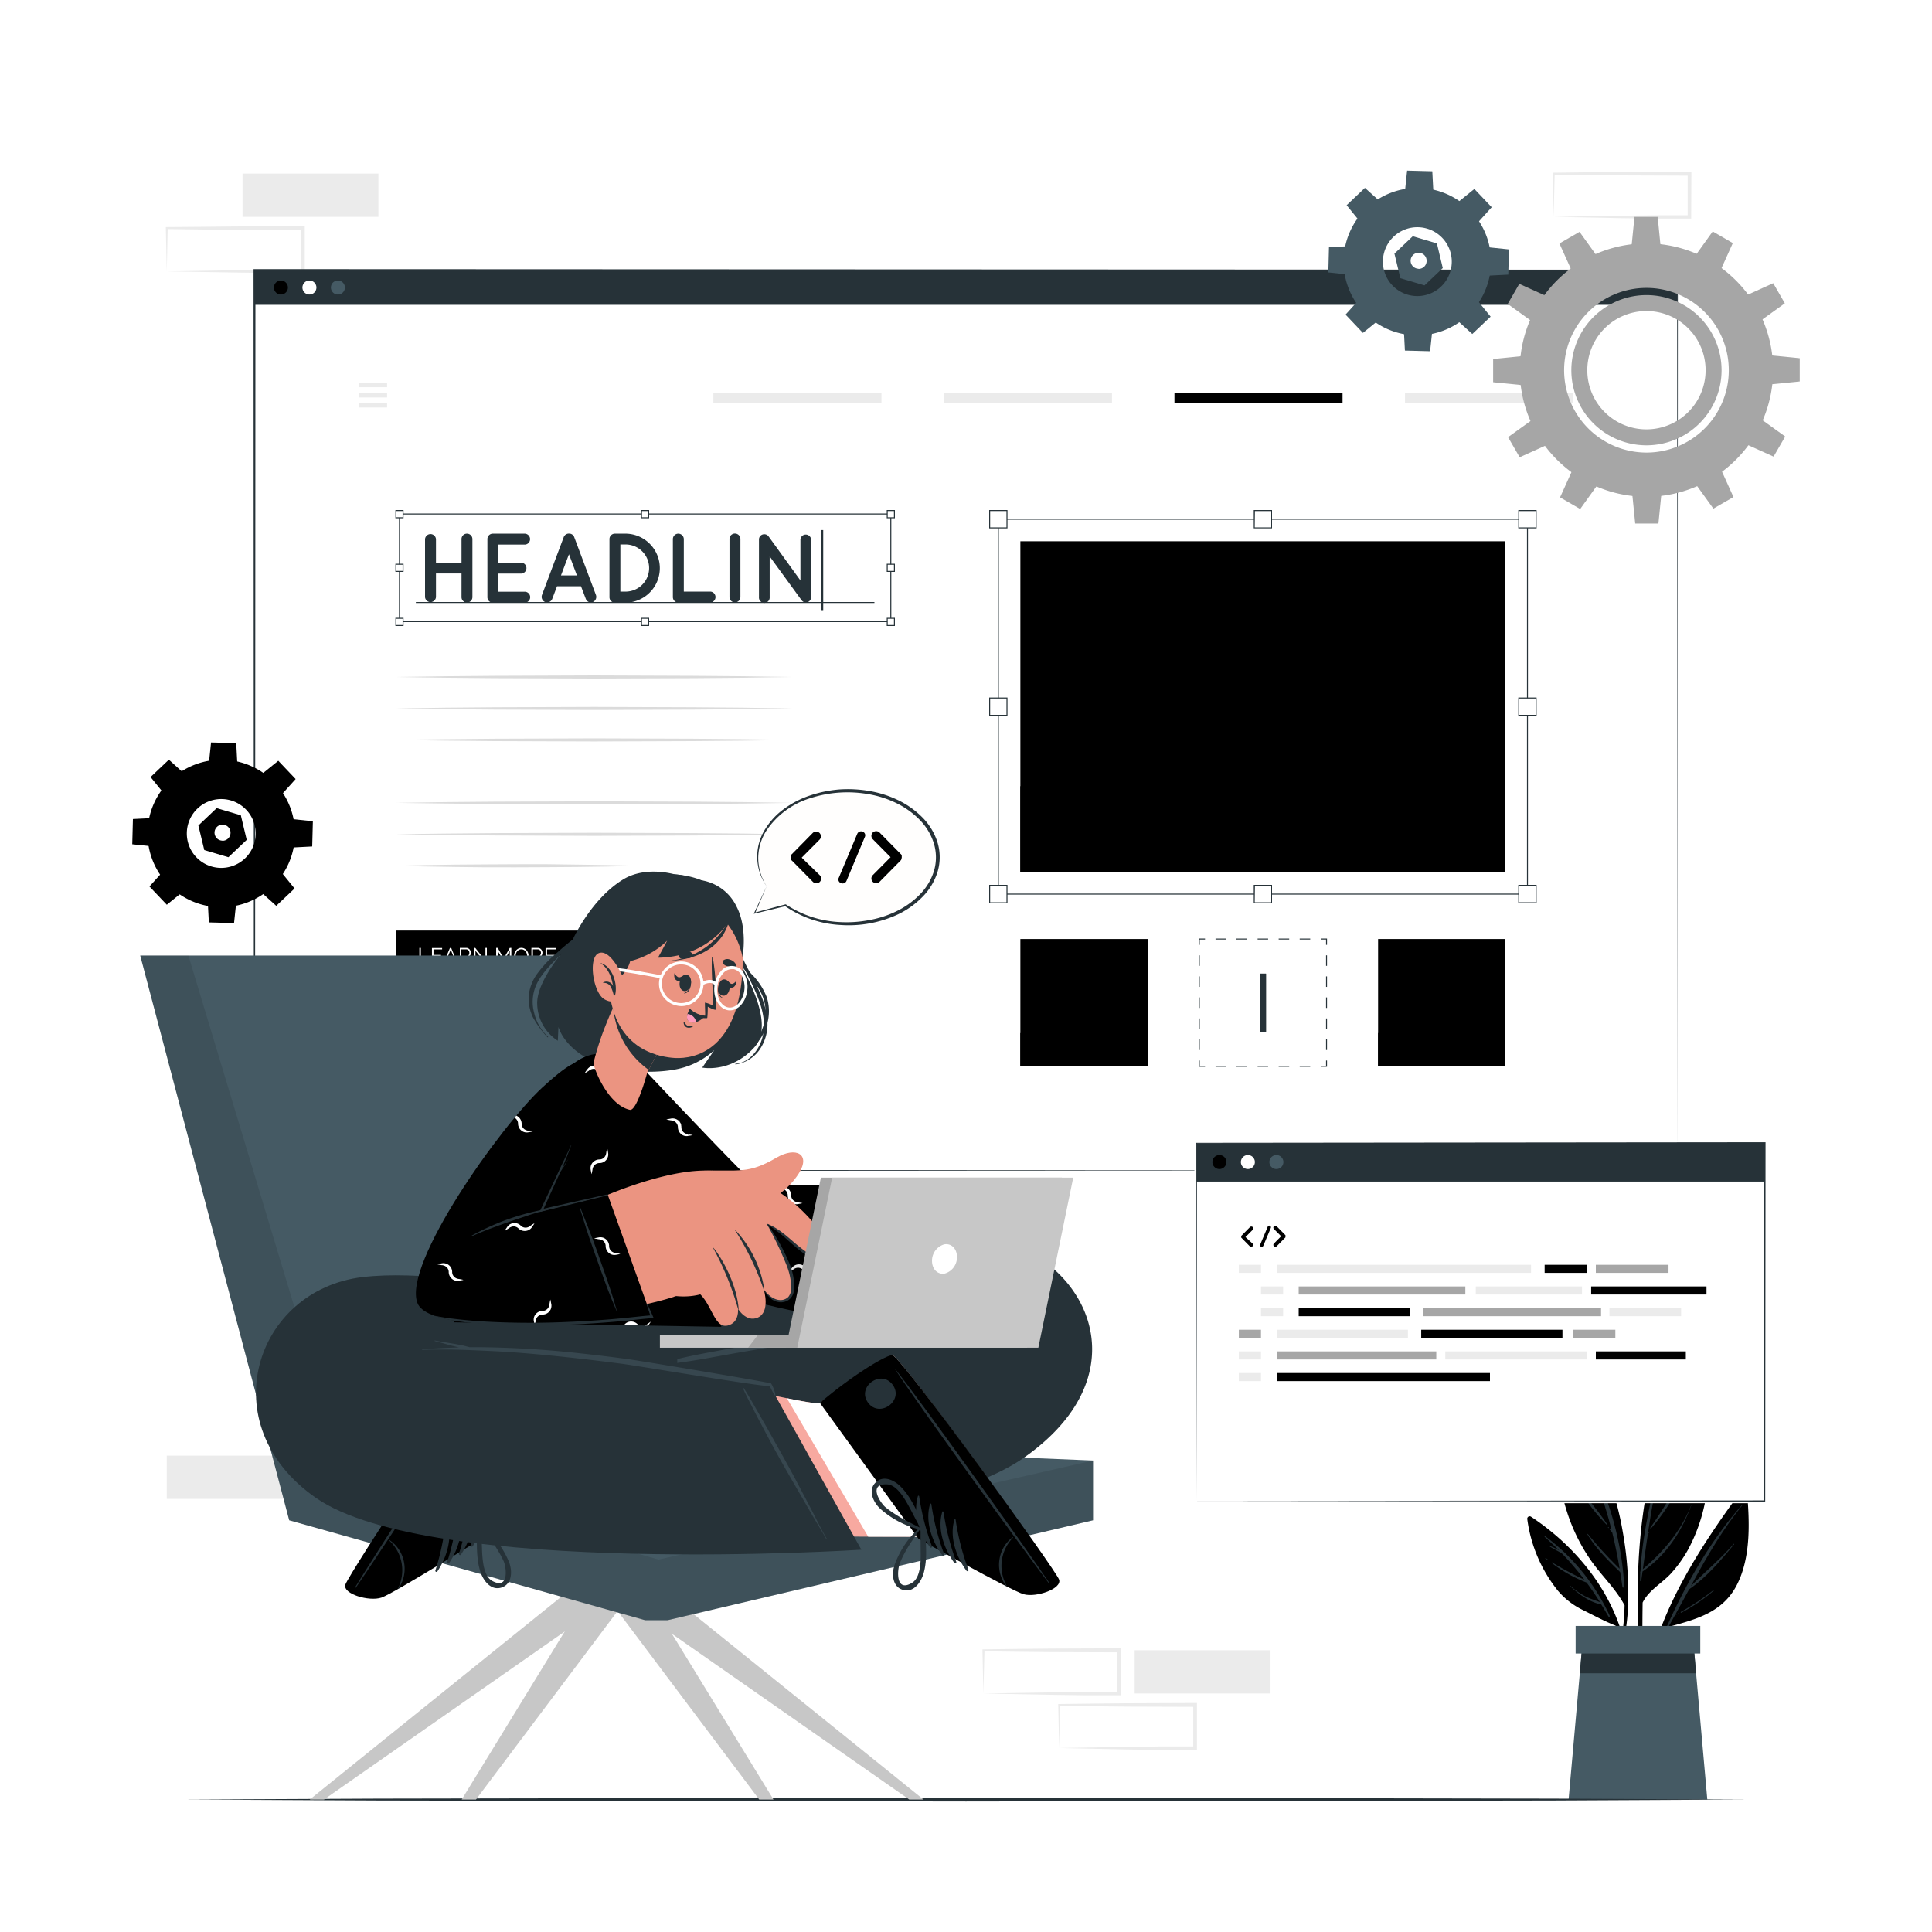 <svg class="animated" id="freepik_stories-website-creator" xmlns="http://www.w3.org/2000/svg" viewBox="0 0 500 500" version="1.1" xmlns:xlink="http://www.w3.org/1999/xlink" xmlns:svgjs="http://svgjs.com/svgjs"><style>svg#freepik_stories-website-creator:not(.animated) .animable {opacity: 0;}svg#freepik_stories-website-creator.animated #freepik--Screen--inject-3 {animation: 3s Infinite  linear floating;animation-delay: 0s;}svg#freepik_stories-website-creator.animated #freepik--speech-bubble--inject-3 {animation: 1.5s Infinite  linear wind;animation-delay: 0s;}            @keyframes floating {                0% {                    opacity: 1;                    transform: translateY(0px);                }                50% {                    transform: translateY(-10px);                }                100% {                    opacity: 1;                    transform: translateY(0px);                }            }                    @keyframes wind {                0% {                    transform: rotate( 0deg );                }                25% {                    transform: rotate( 1deg );                }                75% {                    transform: rotate( -1deg );                }            }        </style><g id="freepik--background-complete--inject-3" class="animable" style="transform-origin: 250.135px 248.655px;"><g id="elwfp1bkpcrm8"><rect x="402.07" y="362.61" width="35.16" height="11.19" style="fill: rgb(235, 235, 235); transform-origin: 419.65px 368.205px; transform: rotate(180deg);" class="animable" id="el8ywer9mnavk"></rect></g><g id="elb6kehgdegb"><rect x="188.39" y="209.78" width="35.16" height="11.19" style="fill: rgb(235, 235, 235); transform-origin: 205.97px 215.375px; transform: rotate(180deg);" class="animable" id="elm4t7vova5wf"></rect></g><path d="M421.68,387.91l17.7-.29,8.75-.12,8.71-.05-.46.46,0-11.19.5.5-17.58-.07-8.79-.08-8.79-.11.24-.24Zm0,0-.23-11.19v-.23h.24l8.79-.11,8.79-.08,17.58-.07h.5v.5l0,11.19v.46h-.45l-8.87-.05-8.83-.12Z" style="fill: rgb(235, 235, 235); transform-origin: 439.4px 382.305px;" id="elivt4j731q1b" class="animable"></path><path d="M254.5,438.27l17.7-.29,8.75-.12,8.71,0-.46.45,0-11.19.5.5-17.58-.06-8.79-.09-8.79-.11.24-.24Zm0,0-.24-11.19v-.23h.24l8.79-.11,8.79-.09,17.58-.07h.5v.5l-.05,11.19v.46h-.45l-8.87,0-8.83-.12Z" style="fill: rgb(235, 235, 235); transform-origin: 272.21px 432.655px;" id="eleb6uswjgo1" class="animable"></path><path d="M274.11,452.38l17.7-.29,8.75-.12,8.71,0-.46.45,0-11.19.5.5-17.58-.06-8.79-.09-8.79-.11.24-.24Zm0,0-.24-11.19V441h.24l8.79-.11,8.79-.09,17.58-.07h.5v.5l0,11.19v.46h-.45l-8.87,0-8.83-.12Z" style="fill: rgb(235, 235, 235); transform-origin: 291.82px 446.805px;" id="elzaj4e37sb1s" class="animable"></path><g id="elkzm9478mdmd"><rect x="293.65" y="427.08" width="35.16" height="11.19" style="fill: rgb(235, 235, 235); transform-origin: 311.23px 432.675px; transform: rotate(180deg);" class="animable" id="eli7vc4qzmy8l"></rect></g><g id="el6wsoqwlluv6"><rect x="43.16" y="376.72" width="35.16" height="11.19" style="fill: rgb(235, 235, 235); transform-origin: 60.74px 382.315px; transform: rotate(180deg);" class="animable" id="el9wn3dte5ov6"></rect></g><g id="eluz4swz6xu9j"><rect x="62.77" y="44.93" width="35.16" height="11.19" style="fill: rgb(235, 235, 235); transform-origin: 80.35px 50.525px; transform: rotate(180deg);" class="animable" id="el7d0v6lvmtf4"></rect></g><path d="M43.16,70.23l17.7-.29,8.75-.12,8.71,0-.46.45,0-11.19.5.5-17.58-.07L52,59.39l-8.79-.11L43.4,59Zm0,0L42.92,59v-.23h.24L52,58.7l8.79-.09,17.58-.07h.5V59l0,11.19v.46h-.45l-8.87,0-8.83-.12Z" style="fill: rgb(235, 235, 235); transform-origin: 60.895px 64.595px;" id="el0dpzufkz7vpq" class="animable"></path><path d="M402.07,56.12l17.7-.29,8.75-.12,8.71,0-.46.45,0-11.19.5.5-17.58-.07-8.79-.08-8.79-.11.24-.24Zm0,0-.24-11.19V44.7h.24l8.79-.11,8.79-.09,17.58-.07h.5v.5l-.05,11.19v.46h-.45l-8.87,0-8.83-.12Z" style="fill: rgb(235, 235, 235); transform-origin: 419.78px 50.505px;" id="elzuvnqn8rsjr" class="animable"></path></g><g id="freepik--Plant--inject-3" class="animable" style="transform-origin: 423.904px 411.111px;"><path d="M451.19,385.1c-11,14.93-22.51,32.25-25.31,51a.25.25,0,0,0,.49.09,111,111,0,0,1,4.87-15c7.24-2,14.35-3.63,18.16-10.82,3.88-7.39,3.39-17,2.65-25.08C452,384.84,451.41,384.82,451.19,385.1Z" style="fill: #000000; transform-origin: 439.219px 410.645px;" id="el72nrszjt0o4" class="animable"></path><path d="M431.35,421c4.95-11.11,11.3-22.26,19.38-31.39.06-.07.14,0,.09.08-5.29,6.51-9.31,13.59-13.23,20.8,3.65-3.7,7.65-7,11.1-10.95a.08.08,0,0,1,.11.11c-3.43,4.12-7.18,8.6-11.65,11.64q-1.8,3.33-3.63,6.65l.92-.47c.05,0,.1.06,0,.09-.34.17-.67.35-1,.5-.58,1.05-1.15,2.1-1.75,3.15C431.57,421.47,431.24,421.27,431.35,421Z" style="fill: rgb(38, 50, 56); transform-origin: 441.082px 405.456px;" id="el65875lc81u6" class="animable"></path><path d="M435,417.16a66.61,66.61,0,0,0,8.46-5.65c.07-.06.18,0,.1.1a44.44,44.44,0,0,1-8.44,5.75C435,417.43,434.9,417.23,435,417.16Z" style="fill: rgb(38, 50, 56); transform-origin: 439.274px 414.43px;" id="elt4k92xonkc8" class="animable"></path><path d="M424.61,433.28a.2.2,0,0,0,.4,0c.06-6.16,0-12.35.1-18.54,1.58-3.19,5-5,7.32-7.51a33,33,0,0,0,4.4-6.12,44,44,0,0,0,5.1-17c.65-6.59-1.85-28.34-4.63-27.59-1.44.39-6.11,11.17-7.34,14.73a101.87,101.87,0,0,0-4.39,18.06C423.32,403.79,423.5,418.68,424.61,433.28Z" style="fill: #000000; transform-origin: 432.923px 394.991px;" id="el7iw5ja76h14" class="animable"></path><path d="M424.56,406.69l0,0c.34-7.8,2.1-15.67,3.74-23.24,1.77-8.14,3.84-15.82,8-23.08a.12.12,0,0,1,.21.12,85.74,85.74,0,0,0-6.45,17.72c.28-.44.62-.86.91-1.27.12-.16.39,0,.27.16a11.45,11.45,0,0,1-1.31,1.85l-.05,0c-1.44,5.82-2.48,11.78-3.37,17.72.07-.07.13-.15.2-.23s.12,0,.09.07-.23.4-.35.59c-.45,3-.86,6-1.28,9,5.37-4.59,10-10,12.54-16.66,0,0,.07,0,.05,0-2.53,6.92-6.53,13.06-12.68,17.26l-.33,2.41c0,.16-.29.12-.29,0,0-.71,0-1.43.06-2.14A.17.17,0,0,1,424.56,406.69Z" style="fill: rgb(38, 50, 56); transform-origin: 431.112px 384.762px;" id="el29h7jrvllnk" class="animable"></path><path d="M427.09,395.39A123.24,123.24,0,0,0,438,376.55c0-.07.17,0,.14.06-2.53,6.72-6.08,13.54-10.87,18.94A.13.13,0,0,1,427.09,395.39Z" style="fill: rgb(38, 50, 56); transform-origin: 432.613px 386.042px;" id="eld8kp6ivezke" class="animable"></path><path d="M432.55,375c1.7-3,3.49-5.94,5.09-9,0-.09.16,0,.13.07a47,47,0,0,1-5,9.08C432.7,375.35,432.45,375.21,432.55,375Z" style="fill: rgb(38, 50, 56); transform-origin: 435.15px 370.604px;" id="elhlct8fkad1n" class="animable"></path><path d="M431.88,376.35s0,0,0,0A0,0,0,0,1,431.88,376.35Z" style="fill: rgb(38, 50, 56); transform-origin: 431.88px 376.35px;" id="elcfo3o165gy" class="animable"></path><path d="M420.44,415.46A63.5,63.5,0,0,1,419,427.6c.06.44.12.87.19,1.33a58.23,58.23,0,0,0,2.17-13.54.42.42,0,0,0,0-.42h0A90.35,90.35,0,0,0,420,396.62c-1.91-11.32-6.08-22.19-14-30.68a.56.56,0,0,0-.87.18c-3.19,8.1-2.08,17.77.64,25.86a46.83,46.83,0,0,0,6.26,12.28C414.78,408.07,418.24,411.3,420.44,415.46Z" style="fill: #000000; transform-origin: 412.301px 397.367px;" id="elpx5ty9zrcf" class="animable"></path><path d="M407,369.73c7.49,12.15,12.7,26.56,13.34,40.91,0,.25-.42.32-.46.06-.17-1.29-.37-2.57-.58-3.84h0c-3.1-3-6.28-6.09-8.49-9.8,0-.06.05-.14.1-.08a104.74,104.74,0,0,0,8.25,9c-.53-3.17-1.17-6.3-1.92-9.37l-.59-.7c-.13-.15.08-.37.22-.22l.18.2a109.9,109.9,0,0,0-3.91-12.43c-1.91-2.27-4-4.24-5.43-7,0-.06.06-.11.1-.05,1.12,1.56,2.2,3.14,3.46,4.59.51.58,1.06,1.12,1.58,1.69a94.53,94.53,0,0,0-6.13-12.78A.17.17,0,0,1,407,369.73Z" style="fill: rgb(38, 50, 56); transform-origin: 413.524px 390.272px;" id="elonxwsif49q" class="animable"></path><path d="M408.49,384.72c2.42,3.26,5.17,6.36,7.42,9.73.07.1-.07.19-.15.12a49.59,49.59,0,0,1-7.44-9.76C408.26,384.71,408.42,384.62,408.49,384.72Z" style="fill: rgb(38, 50, 56); transform-origin: 412.118px 389.636px;" id="el3crmqa5nsef" class="animable"></path><path d="M416.25,395.2l.11.11c.07.07,0,.18-.12.11l-.1-.11A.08.08,0,0,1,416.25,395.2Z" style="fill: rgb(38, 50, 56); transform-origin: 416.258px 395.315px;" id="elocbuklg8ggb" class="animable"></path><path d="M395.25,393.09a37.35,37.35,0,0,0,7.89,18.53,19.77,19.77,0,0,0,6.41,5c2.77,1.37,5.68,2.95,8.55,4.08a56.43,56.43,0,0,1,3,10.75l.27-.95c-1.84-15.83-12.08-29.35-25.18-38A.63.63,0,0,0,395.25,393.09Z" style="fill: #000000; transform-origin: 408.309px 411.934px;" id="ela1udbcmhmc8" class="animable"></path><path d="M399.77,397.76c-.09-.08,0-.24.13-.17a53.46,53.46,0,0,1,16.69,20.57c.1.22-.2.41-.32.19-.61-1.07-1.23-2.1-1.86-3.12h0c-3-.56-5.82-2.67-8-4.67-.06-.05,0-.14.09-.08a18.37,18.37,0,0,0,3.78,2.65c1.22.62,2.53,1,3.8,1.51-1.11-1.76-2.26-3.45-3.47-5.08a34.85,34.85,0,0,1-9-5.06c-.09-.06,0-.2.08-.14a88.23,88.23,0,0,0,8.35,4.46,74.74,74.74,0,0,0-5.89-6.87c-1-.54-2.05-1.08-3-1.65a.08.08,0,0,1,.07-.15,10.84,10.84,0,0,1,2.32,1.14C402.29,400.09,401.08,398.91,399.77,397.76Z" style="fill: rgb(38, 50, 56); transform-origin: 408.172px 408.01px;" id="el2wits73f8pe" class="animable"></path><path d="M400.05,403.23a3.52,3.52,0,0,1,.5.36c.05,0,0,.1-.06.08a4,4,0,0,1-.53-.3A.08.08,0,0,1,400.05,403.23Z" style="fill: rgb(38, 50, 56); transform-origin: 400.247px 403.445px;" id="elsmnlno5tcr" class="animable"></path><polygon points="441.85 465.72 405.95 465.72 408.85 433.04 409.49 425.83 438.31 425.83 438.95 433.04 441.85 465.72" style="fill: rgb(69, 90, 100); transform-origin: 423.9px 445.775px;" id="el7sljxv37c6n" class="animable"></polygon><polygon points="438.95 433.04 408.85 433.04 409.49 425.83 438.31 425.83 438.95 433.04" style="fill: rgb(38, 50, 56); transform-origin: 423.9px 429.435px;" id="el2bb55sb259g" class="animable"></polygon><rect x="407.77" y="420.79" width="32.26" height="7.13" style="fill: rgb(69, 90, 100); transform-origin: 423.9px 424.355px;" id="elo28nbf7y2u" class="animable"></rect></g><g id="freepik--Floor--inject-3" class="animable" style="transform-origin: 250px 465.72px;"><polygon points="47.44 465.72 98.08 465.48 148.72 465.39 250 465.22 351.28 465.39 401.92 465.48 452.56 465.72 401.92 465.97 351.28 466.06 250 466.22 148.72 466.06 98.08 465.97 47.44 465.72" style="fill: rgb(38, 50, 56); transform-origin: 250px 465.72px;" id="el95j02qc3qdm" class="animable"></polygon></g><g id="freepik--Screen--inject-3" class="animable animator-active" style="transform-origin: 249.925px 186.355px;"><rect x="65.86" y="69.92" width="368.27" height="232.98" style="fill: rgb(255, 255, 255); transform-origin: 249.995px 186.41px;" id="el5h2z8p02mzb" class="animable"></rect><path d="M434.14,302.9l-368.28.16h-.15v-.16l-.09-233v-.25h.24l368.28.15h.09v.1Zm0,0-.1-233,.1.1-368.28.15.25-.25L66,302.9l-.16-.15Z" style="fill: rgb(38, 50, 56); transform-origin: 249.925px 186.355px;" id="el8ou9k3ymb39" class="animable"></path><rect x="65.86" y="69.92" width="368.27" height="8.97" style="fill: rgb(38, 50, 56); transform-origin: 249.995px 74.405px;" id="elt1q54ugpbx" class="animable"></rect><path d="M74.51,74.4a1.81,1.81,0,1,1-1.81-1.8A1.81,1.81,0,0,1,74.51,74.4Z" style="fill: #000000; transform-origin: 72.7px 74.41px;" id="elcn41zfv66mi" class="animable"></path><path d="M81.89,74.4a1.81,1.81,0,1,1-1.81-1.8A1.81,1.81,0,0,1,81.89,74.4Z" style="fill: rgb(255, 255, 255); transform-origin: 80.08px 74.41px;" id="el9utjtcls63" class="animable"></path><path d="M89.26,74.4a1.81,1.81,0,1,1-1.81-1.8A1.81,1.81,0,0,1,89.26,74.4Z" style="fill: rgb(69, 90, 100); transform-origin: 87.45px 74.41px;" id="elgqat2xhch6i" class="animable"></path><path d="M102.46,175.2c8.55-.16,17.11-.24,25.66-.3l25.66-.1,25.66.1,12.83.11,12.83.19-12.83.2-12.83.11-25.66.09-25.66-.09C119.57,175.44,111,175.37,102.46,175.2Z" style="fill: rgb(219, 219, 219); transform-origin: 153.78px 175.2px;" id="ellocx7fbx54" class="animable"></path><path d="M102.46,183.35c8.55-.17,17.11-.25,25.66-.31l25.66-.09,25.66.09,12.83.11,12.83.2-12.83.19-12.83.11-25.66.09-25.66-.09C119.57,183.59,111,183.51,102.46,183.35Z" style="fill: rgb(219, 219, 219); transform-origin: 153.78px 183.345px;" id="elyvj6gpljhrl" class="animable"></path><path d="M102.46,191.49c8.55-.17,17.11-.24,25.66-.31l25.66-.09,25.66.09,12.83.11,12.83.2-12.83.2-12.83.11-25.66.09-25.66-.09C119.57,191.73,111,191.65,102.46,191.49Z" style="fill: rgb(219, 219, 219); transform-origin: 153.78px 191.49px;" id="el2i2pctadsgx" class="animable"></path><path d="M102.46,207.78c8.55-.17,17.11-.25,25.66-.31l25.66-.09,25.66.09,12.83.11,12.83.2-12.83.19-12.83.11-25.66.09-25.66-.09C119.57,208,111,207.94,102.46,207.78Z" style="fill: rgb(219, 219, 219); transform-origin: 153.78px 207.775px;" id="el5s161cpz1qw" class="animable"></path><path d="M102.46,215.92c8.55-.17,17.11-.24,25.66-.31l25.66-.09,25.66.09,12.83.11,12.83.2-12.83.19-12.83.12-25.66.09-25.66-.1C119.57,216.16,111,216.08,102.46,215.92Z" style="fill: rgb(219, 219, 219); transform-origin: 153.78px 215.92px;" id="elcol9hli3dnm" class="animable"></path><path d="M102.46,224.06c5.2-.16,10.41-.24,15.61-.3s10.42-.06,15.62-.1,10.41,0,15.62.1l7.8.11c2.61.06,5.21.1,7.81.19-2.6.09-5.2.13-7.81.2l-7.8.11c-5.21.06-10.41.06-15.62.09s-10.41,0-15.62-.09S107.66,224.23,102.46,224.06Z" style="fill: rgb(219, 219, 219); transform-origin: 133.69px 224.058px;" id="el9lkkdhimp4g" class="animable"></path><rect x="102.46" y="240.83" width="47.22" height="12.99" style="fill: #000000; transform-origin: 126.07px 247.325px;" id="el1y6j01u5er9" class="animable"></rect><path d="M108.53,249.32v-4h.39V249h2.3v.35Z" style="fill: rgb(255, 255, 255); transform-origin: 109.875px 247.335px;" id="elxxcp138irg" class="animable"></path><path d="M114.47,249v.35h-2.68v-4h2.63v.35h-2.23v1.43h1.94v.33h-1.94V249Z" style="fill: rgb(255, 255, 255); transform-origin: 113.13px 247.35px;" id="el43ywo1dp97c" class="animable"></path><path d="M116.44,245.34h.33l1.65,4H118l-.52-1.25h-1.78l-.51,1.25h-.43Zm1,2.42-.8-2-.81,2Z" style="fill: rgb(255, 255, 255); transform-origin: 116.59px 247.34px;" id="el35wrp9q46eo" class="animable"></path><path d="M119,249.32v-4h1.69a.93.93,0,0,1,.47.11,1.29,1.29,0,0,1,.62.68,1.44,1.44,0,0,1,.08.46,1.4,1.4,0,0,1-.06.41,1.21,1.21,0,0,1-.18.36,1,1,0,0,1-.28.27,1,1,0,0,1-.36.15l1,1.54h-.44l-.94-1.47h-1.17v1.47Zm.4-1.82h1.3a.64.64,0,0,0,.31-.07.85.85,0,0,0,.25-.21,1,1,0,0,0,.15-.29,1,1,0,0,0,.06-.34,1,1,0,0,0-.06-.35,1.08,1.08,0,0,0-.18-.29.83.83,0,0,0-.26-.19.64.64,0,0,0-.31-.07h-1.26Z" style="fill: rgb(255, 255, 255); transform-origin: 120.49px 247.32px;" id="elrz2hme42r8" class="animable"></path><path d="M123.05,246.07v3.25h-.4v-4H123l2.63,3.31v-3.31H126v4h-.34Z" style="fill: rgb(255, 255, 255); transform-origin: 124.325px 247.32px;" id="ell0u4cdco9ok" class="animable"></path><path d="M131.93,249.32v-3.27l-1.45,2.53h-.23l-1.45-2.53v3.27h-.39v-4h.4l1.55,2.72,1.57-2.72h.4v4Z" style="fill: rgb(255, 255, 255); transform-origin: 130.37px 247.32px;" id="elq492rxxx5ek" class="animable"></path><path d="M134.93,249.34a1.6,1.6,0,0,1-.76-.17,1.75,1.75,0,0,1-.59-.45,1.94,1.94,0,0,1-.39-.65,2.1,2.1,0,0,1-.13-.74,2,2,0,0,1,.54-1.41,1.82,1.82,0,0,1,.59-.44,1.58,1.58,0,0,1,.74-.17,1.61,1.61,0,0,1,.76.18,1.78,1.78,0,0,1,.59.46,2.1,2.1,0,0,1,.38.65,2,2,0,0,1,.13.73,2.23,2.23,0,0,1-.14.77,2.44,2.44,0,0,1-.39.64,2.12,2.12,0,0,1-.59.44A1.7,1.7,0,0,1,134.93,249.34Zm-1.48-2a1.88,1.88,0,0,0,.11.62,1.62,1.62,0,0,0,.3.53,1.4,1.4,0,0,0,.47.37,1.21,1.21,0,0,0,.6.14,1.4,1.4,0,0,0,.61-.14,1.57,1.57,0,0,0,.46-.39,1.62,1.62,0,0,0,.3-.53,2.09,2.09,0,0,0,.1-.6,1.9,1.9,0,0,0-.11-.63,1.57,1.57,0,0,0-.31-.53,1.47,1.47,0,0,0-.46-.36,1.2,1.2,0,0,0-.59-.14,1.41,1.41,0,0,0-.62.14,1.59,1.59,0,0,0-.75.91A1.83,1.83,0,0,0,133.45,247.33Z" style="fill: rgb(255, 255, 255); transform-origin: 134.925px 247.325px;" id="el6bf9153km7i" class="animable"></path><path d="M137.53,249.32v-4h1.68a1,1,0,0,1,.48.11,1.44,1.44,0,0,1,.37.28,1.47,1.47,0,0,1,.24.4,1.22,1.22,0,0,1,.09.46,1.14,1.14,0,0,1-.07.41,1.2,1.2,0,0,1-.17.36,1,1,0,0,1-.28.27.93.93,0,0,1-.37.15l1,1.54H140l-.94-1.47h-1.18v1.47Zm.39-1.82h1.3a.66.66,0,0,0,.32-.07.7.7,0,0,0,.24-.21,1,1,0,0,0,.16-.29,1,1,0,0,0,.06-.34.84.84,0,0,0-.07-.35,1.05,1.05,0,0,0-.17-.29.83.83,0,0,0-.26-.19.67.67,0,0,0-.31-.07h-1.27Z" style="fill: rgb(255, 255, 255); transform-origin: 139.015px 247.32px;" id="elv69fhyxu60l" class="animable"></path><path d="M143.86,249v.35h-2.67v-4h2.62v.35h-2.23v1.43h1.95v.33h-1.95V249Z" style="fill: rgb(255, 255, 255); transform-origin: 142.525px 247.35px;" id="elm37x2w04f9n" class="animable"></path><path d="M110,154.52v-15a1.42,1.42,0,0,1,2.83,0v6.11h6.61v-6.11a1.39,1.39,0,0,1,1.4-1.41,1.4,1.4,0,0,1,1.42,1.41v15a1.4,1.4,0,0,1-1.42,1.41,1.39,1.39,0,0,1-1.4-1.41v-6.11h-6.61v6.11a1.42,1.42,0,0,1-2.83,0Z" style="fill: rgb(38, 50, 56); transform-origin: 116.13px 147.02px;" id="el122xbivye6xn" class="animable"></path><path d="M126.14,154.52v-15a1.39,1.39,0,0,1,1.4-1.41h8.34a1.42,1.42,0,0,1,0,2.83H129v4.67h5.94a1.42,1.42,0,0,1,0,2.83H129v4.69h6.91a1.42,1.42,0,0,1,0,2.83h-8.26c-.05,0-.05,0-.05,0l0,0A1.4,1.4,0,0,1,126.14,154.52Z" style="fill: rgb(38, 50, 56); transform-origin: 131.675px 147.036px;" id="elv0y9j9cytdq" class="animable"></path><path d="M150.36,151.72h-6.2L142.91,155a1.42,1.42,0,0,1-1.32.9,1.57,1.57,0,0,1-.49-.08,1.46,1.46,0,0,1-.84-1.84l5.64-15a1.42,1.42,0,0,1,1.35-.89,1.4,1.4,0,0,1,1.35.89l5.63,15a1.45,1.45,0,0,1-.84,1.84,1.42,1.42,0,0,1-.48.08,1.38,1.38,0,0,1-1.3-.9Zm-1.05-2.8-2.06-5.48-2.07,5.48Z" style="fill: rgb(38, 50, 56); transform-origin: 147.246px 146.995px;" id="ely4k820ofe5b" class="animable"></path><path d="M157.73,154.52v-15a1.39,1.39,0,0,1,1.4-1.41h3a8.93,8.93,0,0,1,0,17.85h-3A1.4,1.4,0,0,1,157.73,154.52Zm2.82-1.42h1.59a6.1,6.1,0,0,0,0-12.19h-1.59Z" style="fill: rgb(38, 50, 56); transform-origin: 164.245px 147.035px;" id="ely30i4ssbxsk" class="animable"></path><path d="M174.14,154.52v-15a1.4,1.4,0,0,1,1.4-1.41,1.43,1.43,0,0,1,1.43,1.41V153.1h6.9a1.42,1.42,0,0,1,0,2.83h-8.33A1.4,1.4,0,0,1,174.14,154.52Z" style="fill: rgb(38, 50, 56); transform-origin: 179.655px 147.02px;" id="ellet28aav2g" class="animable"></path><path d="M188.79,139.49a1.4,1.4,0,0,1,1.41-1.41,1.42,1.42,0,0,1,1.42,1.41v15a1.42,1.42,0,0,1-1.42,1.41,1.4,1.4,0,0,1-1.41-1.41Z" style="fill: rgb(38, 50, 56); transform-origin: 190.205px 146.99px;" id="ela8sl3qo7zm" class="animable"></path><path d="M199.19,154.52a1.39,1.39,0,1,1-2.77,0V139.69a1.35,1.35,0,0,1,.56-1.17,1.39,1.39,0,0,1,1.93.3l8.24,11.4v-10.5a1.39,1.39,0,0,1,1.37-1.38,1.42,1.42,0,0,1,1.41,1.38v14.8a1.42,1.42,0,0,1-1.41,1.41,1.4,1.4,0,0,1-1-.51.91.91,0,0,1-.13-.16L199.19,144Z" style="fill: rgb(38, 50, 56); transform-origin: 203.173px 147.143px;" id="eltj6wp6yib69" class="animable"></path><rect x="212.48" y="137.18" width="0.57" height="20.72" style="fill: rgb(38, 50, 56); transform-origin: 212.765px 147.54px;" id="elgg3bgpdttqq" class="animable"></rect><rect x="107.63" y="155.8" width="118.67" height="0.25" style="fill: rgb(38, 50, 56); transform-origin: 166.965px 155.925px;" id="el9t8jwxpz2u5" class="animable"></rect><path d="M230.67,161H103.26v-28.1H230.67Zm-127.16-.25H230.42v-27.6H103.51Z" style="fill: rgb(38, 50, 56); transform-origin: 166.965px 146.95px;" id="elcfh8rwgjvg" class="animable"></path><rect x="102.46" y="132.14" width="1.86" height="1.86" style="fill: rgb(255, 255, 255); transform-origin: 103.39px 133.07px;" id="el829ewufdag" class="animable"></rect><path d="M104.44,134.12h-2.11V132h2.11Zm-1.86-.25h1.61v-1.61h-1.61Z" style="fill: rgb(38, 50, 56); transform-origin: 103.385px 133.06px;" id="elkb3igd7uopc" class="animable"></path><rect x="166.04" y="132.14" width="1.86" height="1.86" style="fill: rgb(255, 255, 255); transform-origin: 166.97px 133.07px;" id="el39yqkxmzoot" class="animable"></rect><path d="M168,134.12h-2.11V132H168Zm-1.86-.25h1.61v-1.61h-1.61Z" style="fill: rgb(38, 50, 56); transform-origin: 166.945px 133.06px;" id="el2rf5fx9iizw" class="animable"></path><rect x="102.46" y="146.06" width="1.86" height="1.86" style="fill: rgb(255, 255, 255); transform-origin: 103.39px 146.99px;" id="elwpgf3t2q03" class="animable"></rect><path d="M104.44,148h-2.11v-2.1h2.11Zm-1.86-.25h1.61v-1.6h-1.61Z" style="fill: rgb(38, 50, 56); transform-origin: 103.385px 146.95px;" id="el2jx1jh7w9bk" class="animable"></path><rect x="102.46" y="159.99" width="1.86" height="1.86" style="fill: rgb(255, 255, 255); transform-origin: 103.39px 160.92px;" id="elj9j8g4nv8i" class="animable"></rect><path d="M104.44,162h-2.11v-2.11h2.11Zm-1.86-.25h1.61v-1.61h-1.61Z" style="fill: rgb(38, 50, 56); transform-origin: 103.385px 160.945px;" id="elx7mqs5avb6r" class="animable"></path><rect x="166.04" y="159.99" width="1.86" height="1.86" style="fill: rgb(255, 255, 255); transform-origin: 166.97px 160.92px;" id="elui3491udwqi" class="animable"></rect><path d="M168,162h-2.11v-2.11H168Zm-1.86-.25h1.61v-1.61h-1.61Z" style="fill: rgb(38, 50, 56); transform-origin: 166.945px 160.945px;" id="el86gifhk7tmo" class="animable"></path><rect x="229.62" y="132.14" width="1.86" height="1.86" style="fill: rgb(255, 255, 255); transform-origin: 230.55px 133.07px;" id="elnfcdsk1gxpc" class="animable"></rect><path d="M231.6,134.12h-2.11V132h2.11Zm-1.86-.25h1.61v-1.61h-1.61Z" style="fill: rgb(38, 50, 56); transform-origin: 230.545px 133.06px;" id="el7cr1bqm8p4h" class="animable"></path><rect x="229.62" y="146.06" width="1.86" height="1.86" style="fill: rgb(255, 255, 255); transform-origin: 230.55px 146.99px;" id="elfs1uii651zh" class="animable"></rect><path d="M231.6,148h-2.11v-2.1h2.11Zm-1.86-.25h1.61v-1.6h-1.61Z" style="fill: rgb(38, 50, 56); transform-origin: 230.545px 146.95px;" id="el1tv4j7iprxb" class="animable"></path><rect x="229.62" y="159.99" width="1.86" height="1.86" style="fill: rgb(255, 255, 255); transform-origin: 230.55px 160.92px;" id="elwqcsyb7yba" class="animable"></rect><path d="M231.6,162h-2.11v-2.11h2.11Zm-1.86-.25h1.61v-1.61h-1.61Z" style="fill: rgb(38, 50, 56); transform-origin: 230.545px 160.945px;" id="elr48tu1c7ggo" class="animable"></path><g id="elv67wrt1t7z"><rect x="264.07" y="140.08" width="125.52" height="85.61" style="fill: #000000; transform-origin: 326.83px 182.885px; transform: rotate(180deg);" class="animable" id="elowi2smkck0j"></rect></g><g id="ela9hoemfut1t"><polygon points="316.71 203.47 389.59 203.47 353.15 175.6 316.71 203.47" style="opacity: 0.1; transform-origin: 353.15px 189.535px;" class="animable" id="eli8cqexg9krk"></polygon></g><polygon points="288.75 203.47 348.92 203.47 318.84 185.32 288.75 203.47" style="fill: #000000; transform-origin: 318.835px 194.395px;" id="el4u3jpd7it68" class="animable"></polygon><g id="elvgti0ksyyn"><g style="opacity: 0.2; transform-origin: 318.835px 194.395px;" class="animable" id="el9509engg3w4"><polygon points="288.75 203.47 348.92 203.47 318.84 185.32 288.75 203.47" id="elww7pm5jvbii" class="animable" style="transform-origin: 318.835px 194.395px;"></polygon></g></g><rect x="264.07" y="203.47" width="125.52" height="22.22" style="fill: #000000; transform-origin: 326.83px 214.58px;" id="el3apsyh9ea6k" class="animable"></rect><g id="elwnxtpzvo8ag"><rect x="264.07" y="203.47" width="125.52" height="22.22" style="opacity: 0.2; transform-origin: 326.83px 214.58px;" class="animable" id="elrben9xvrkoa"></rect></g><g id="elc5rtfqelrp7"><path d="M295.89,171a6.94,6.94,0,1,1-6.94-6.94A6.94,6.94,0,0,1,295.89,171Z" style="opacity: 0.1; transform-origin: 288.95px 171px;" class="animable" id="elulsosrj0uz"></path></g><path d="M395.43,231.52H258.24V134.25H395.43Zm-136.94-.25H395.18V134.5H258.49Z" style="fill: rgb(38, 50, 56); transform-origin: 326.835px 182.885px;" id="elyjvsvmrkydm" class="animable"></path><rect x="256.12" y="132.14" width="4.48" height="4.48" style="fill: rgb(255, 255, 255); transform-origin: 258.36px 134.38px;" id="elh3rngfgcwlq" class="animable"></rect><path d="M260.73,136.74H256V132h4.73Zm-4.48-.25h4.23v-4.23h-4.23Z" style="fill: rgb(38, 50, 56); transform-origin: 258.365px 134.37px;" id="elxtvaow7co2h" class="animable"></path><rect x="324.59" y="132.14" width="4.48" height="4.48" style="fill: rgb(255, 255, 255); transform-origin: 326.83px 134.38px;" id="elsix3xi8rqsc" class="animable"></rect><path d="M329.2,136.74h-4.73V132h4.73Zm-4.48-.25H329v-4.23h-4.23Z" style="fill: rgb(38, 50, 56); transform-origin: 326.835px 134.37px;" id="el3ixcyk2kykh" class="animable"></path><rect x="393.06" y="132.14" width="4.48" height="4.48" style="fill: rgb(255, 255, 255); transform-origin: 395.3px 134.38px;" id="elka2376rl4" class="animable"></rect><path d="M397.67,136.74h-4.74V132h4.74Zm-4.49-.25h4.24v-4.23h-4.24Z" style="fill: rgb(38, 50, 56); transform-origin: 395.3px 134.37px;" id="el6ezgrkvecxb" class="animable"></path><rect x="256.12" y="180.65" width="4.48" height="4.48" style="fill: rgb(255, 255, 255); transform-origin: 258.36px 182.89px;" id="elf4bntk07sq" class="animable"></rect><path d="M260.73,185.25H256v-4.73h4.73Zm-4.48-.25h4.23v-4.23h-4.23Z" style="fill: rgb(38, 50, 56); transform-origin: 258.365px 182.885px;" id="elsotz113pkdg" class="animable"></path><rect x="393.06" y="180.65" width="4.48" height="4.48" style="fill: rgb(255, 255, 255); transform-origin: 395.3px 182.89px;" id="eli3g5ve7olk" class="animable"></rect><path d="M397.67,185.25h-4.74v-4.73h4.74Zm-4.49-.25h4.24v-4.23h-4.24Z" style="fill: rgb(38, 50, 56); transform-origin: 395.3px 182.885px;" id="el96f2e5c72w7" class="animable"></path><rect x="256.12" y="229.16" width="4.48" height="4.48" style="fill: rgb(255, 255, 255); transform-origin: 258.36px 231.4px;" id="elp7i57pb71up" class="animable"></rect><path d="M260.73,233.76H256V229h4.73Zm-4.48-.25h4.23v-4.23h-4.23Z" style="fill: rgb(38, 50, 56); transform-origin: 258.365px 231.38px;" id="elnod7edktgf" class="animable"></path><rect x="324.59" y="229.16" width="4.48" height="4.48" style="fill: rgb(255, 255, 255); transform-origin: 326.83px 231.4px;" id="eln20weylo4g" class="animable"></rect><path d="M329.2,233.76h-4.73V229h4.73Zm-4.48-.25H329v-4.23h-4.23Z" style="fill: rgb(38, 50, 56); transform-origin: 326.835px 231.38px;" id="el1r5x4vgjt0t" class="animable"></path><rect x="393.06" y="229.16" width="4.48" height="4.48" style="fill: rgb(255, 255, 255); transform-origin: 395.3px 231.4px;" id="elf1oxczigts" class="animable"></rect><path d="M397.67,233.76h-4.74V229h4.74Zm-4.49-.25h4.24v-4.23h-4.24Z" style="fill: rgb(38, 50, 56); transform-origin: 395.3px 231.38px;" id="el50xvqnrpagc" class="animable"></path><g id="elyj16ivbt3jp"><rect x="264.07" y="243.02" width="32.94" height="32.94" style="fill: #000000; transform-origin: 280.54px 259.49px; transform: rotate(180deg);" class="animable" id="elijeu955d2w"></rect></g><g id="ellor1azpi9af"><path d="M269.38,250.88a3.11,3.11,0,1,0,2.44-2.44A3.11,3.11,0,0,0,269.38,250.88Z" style="opacity: 0.1; transform-origin: 272.43px 251.49px;" class="animable" id="elzt8gl1u66q"></path></g><g id="eltpgjen85om"><polygon points="273.21 267.41 297.01 267.41 285.11 254.06 273.21 267.41" style="opacity: 0.1; transform-origin: 285.11px 260.735px;" class="animable" id="elat7ukih4ni9"></polygon></g><polygon points="264.07 267.41 283.73 267.41 273.9 258.72 264.07 267.41" style="fill: #000000; transform-origin: 273.9px 263.065px;" id="elbswkbdbq9a8" class="animable"></polygon><g id="elgtl7llnro8n"><g style="opacity: 0.2; transform-origin: 273.9px 263.065px;" class="animable" id="elex0rjqj6trv"><polygon points="264.07 267.41 283.73 267.41 273.9 258.72 264.07 267.41" id="el72llz23gs4t" class="animable" style="transform-origin: 273.9px 263.065px;"></polygon></g></g><rect x="264.07" y="267.41" width="32.94" height="8.55" style="fill: #000000; transform-origin: 280.54px 271.685px;" id="eldtalqo16yf4" class="animable"></rect><g id="el2vdvrwafd7m"><rect x="264.07" y="267.41" width="32.94" height="8.55" style="opacity: 0.2; transform-origin: 280.54px 271.685px;" class="animable" id="elzpf5ph4m0pj"></rect></g><polygon points="311.86 276.08 310.24 276.08 310.24 274.46 310.49 274.46 310.49 275.83 311.86 275.83 311.86 276.08" style="fill: rgb(38, 50, 56); transform-origin: 311.05px 275.27px;" id="elx5hnojxg9z" class="animable"></polygon><path d="M339.08,276.08h-2.72v-.25h2.72Zm-5.44,0h-2.72v-.25h2.72Zm-5.45,0h-2.72v-.25h2.72Zm-5.44,0H320v-.25h2.72Zm-5.44,0h-2.72v-.25h2.72Z" style="fill: rgb(38, 50, 56); transform-origin: 326.835px 275.955px;" id="eloo7brx0zyc" class="animable"></path><polygon points="343.43 276.08 341.8 276.08 341.8 275.83 343.18 275.83 343.18 274.46 343.43 274.46 343.43 276.08" style="fill: rgb(38, 50, 56); transform-origin: 342.615px 275.27px;" id="elsjc1e81qif" class="animable"></polygon><path d="M343.43,271.74h-.25V269h.25Zm0-5.45h-.25v-2.72h.25Zm0-5.44h-.25v-2.72h.25Zm0-5.44h-.25v-2.72h.25Zm0-5.45h-.25v-2.72h.25Z" style="fill: rgb(38, 50, 56); transform-origin: 343.305px 259.49px;" id="elohxzx7959cf" class="animable"></path><polygon points="343.43 244.52 343.18 244.52 343.18 243.15 341.8 243.15 341.8 242.9 343.43 242.9 343.43 244.52" style="fill: rgb(38, 50, 56); transform-origin: 342.615px 243.71px;" id="elngwbyogong" class="animable"></polygon><path d="M339.08,243.15h-2.72v-.25h2.72Zm-5.44,0h-2.72v-.25h2.72Zm-5.45,0h-2.72v-.25h2.72Zm-5.44,0H320v-.25h2.72Zm-5.44,0h-2.73v-.25h2.73Z" style="fill: rgb(38, 50, 56); transform-origin: 326.83px 243.025px;" id="el20s7e7t7eml" class="animable"></path><polygon points="310.49 244.52 310.24 244.52 310.24 242.9 311.86 242.9 311.86 243.15 310.49 243.15 310.49 244.52" style="fill: rgb(38, 50, 56); transform-origin: 311.05px 243.71px;" id="elxw93cirmpk" class="animable"></polygon><path d="M310.49,271.74h-.25V269h.25Zm0-5.45h-.25v-2.72h.25Zm0-5.44h-.25v-2.72h.25Zm0-5.44h-.25v-2.72h.25Zm0-5.45h-.25v-2.72h.25Z" style="fill: rgb(38, 50, 56); transform-origin: 310.365px 259.49px;" id="elx7q8n97djha" class="animable"></path><rect x="326.02" y="251.98" width="1.62" height="15.02" style="fill: rgb(38, 50, 56); transform-origin: 326.83px 259.49px;" id="eled4jle6pfj8" class="animable"></rect><g id="el6dn304vi2ot"><rect x="326.02" y="251.98" width="1.62" height="15.02" style="fill: rgb(38, 50, 56); transform-origin: 326.83px 259.49px; transform: rotate(90deg);" class="animable" id="eljdcpriytty"></rect></g><g id="el3imxdfkw6ma"><rect x="356.65" y="243.02" width="32.94" height="32.94" style="fill: #000000; transform-origin: 373.12px 259.49px; transform: rotate(180deg);" class="animable" id="elqbw1ipqnx8"></rect></g><g id="elkkma430yoi"><path d="M362,250.88a3.11,3.11,0,1,0,2.44-2.44A3.11,3.11,0,0,0,362,250.88Z" style="opacity: 0.1; transform-origin: 365.05px 251.49px;" class="animable" id="elzb10nlo6tml"></path></g><g id="el2c8vv8mq3ir"><polygon points="365.79 267.41 389.59 267.41 377.69 254.06 365.79 267.41" style="opacity: 0.1; transform-origin: 377.69px 260.735px;" class="animable" id="elxz33yis6lr9"></polygon></g><polygon points="356.65 267.41 376.31 267.41 366.48 258.72 356.65 267.41" style="fill: #000000; transform-origin: 366.48px 263.065px;" id="el3hnme8tesua" class="animable"></polygon><g id="els1q9ifoxszi"><g style="opacity: 0.2; transform-origin: 366.48px 263.065px;" class="animable" id="elatc0cs3glbw"><polygon points="356.65 267.41 376.31 267.41 366.48 258.72 356.65 267.41" id="elmt8gx5oj76p" class="animable" style="transform-origin: 366.48px 263.065px;"></polygon></g></g><rect x="356.65" y="267.41" width="32.94" height="8.55" style="fill: #000000; transform-origin: 373.12px 271.685px;" id="elvf6btf5xkap" class="animable"></rect><g id="el2ka0det72x9"><rect x="356.65" y="267.41" width="32.94" height="8.55" style="opacity: 0.2; transform-origin: 373.12px 271.685px;" class="animable" id="eltqof4kfgzy8"></rect></g><rect x="92.89" y="99.04" width="7.29" height="1.17" style="fill: rgb(235, 235, 235); transform-origin: 96.535px 99.625px;" id="elh4nwqijboq" class="animable"></rect><rect x="92.89" y="104.29" width="7.29" height="1.17" style="fill: rgb(235, 235, 235); transform-origin: 96.535px 104.875px;" id="eledwb8i8efht" class="animable"></rect><rect x="92.89" y="101.7" width="7.29" height="1.17" style="fill: rgb(235, 235, 235); transform-origin: 96.535px 102.285px;" id="elz9t7aqhpx2" class="animable"></rect><rect x="184.62" y="101.7" width="43.5" height="2.6" style="fill: rgb(235, 235, 235); transform-origin: 206.37px 103px;" id="el817zoyqt8lk" class="animable"></rect><rect x="244.28" y="101.7" width="43.5" height="2.6" style="fill: rgb(235, 235, 235); transform-origin: 266.03px 103px;" id="ely2g8rzi0gk" class="animable"></rect><rect x="303.95" y="101.7" width="43.5" height="2.6" style="fill: #000000; transform-origin: 325.7px 103px;" id="eltrmq94dd26r" class="animable"></rect><rect x="363.61" y="101.7" width="43.5" height="2.6" style="fill: rgb(235, 235, 235); transform-origin: 385.36px 103px;" id="elunya2pf8wg" class="animable"></rect></g><g id="freepik--Gears--inject-3" class="animable" style="transform-origin: 250px 141.525px;"><path d="M406.66,95.82a19.44,19.44,0,1,0,19.43-19.45A19.46,19.46,0,0,0,406.66,95.82Zm4.13,0a15.31,15.31,0,1,1,15.3,15.3A15.3,15.3,0,0,1,410.79,95.82Zm-4.13,0a19.44,19.44,0,1,0,19.43-19.45A19.46,19.46,0,0,0,406.66,95.82Zm4.13,0a15.31,15.31,0,1,1,15.3,15.3A15.3,15.3,0,0,1,410.79,95.82Zm-17.47,0A32.78,32.78,0,1,0,426.09,63,32.77,32.77,0,0,0,393.32,95.82Zm11.47,0a21.31,21.31,0,1,1,21.3,21.31A21.34,21.34,0,0,1,404.79,95.82Zm1.87,0a19.44,19.44,0,1,0,19.43-19.45A19.46,19.46,0,0,0,406.66,95.82Zm4.13,0a15.31,15.31,0,1,1,15.3,15.3A15.3,15.3,0,0,1,410.79,95.82Z" style="fill: rgb(166, 166, 166); transform-origin: 426.1px 95.78px;" id="el6l7n65bda3t" class="animable"></path><polygon points="422.25 63.63 429.75 63.63 429.01 56.14 423 56.14 422.25 63.63" style="fill: rgb(166, 166, 166); transform-origin: 426px 59.885px;" id="elp1qickbfquj" class="animable"></polygon><polygon points="438.86 66.02 445.36 69.77 448.45 62.91 443.25 59.9 438.86 66.02" style="fill: rgb(166, 166, 166); transform-origin: 443.655px 64.835px;" id="elsraaki5bxt" class="animable"></polygon><polygon points="452.05 76.39 455.8 82.89 461.91 78.5 458.91 73.29 452.05 76.39" style="fill: rgb(166, 166, 166); transform-origin: 456.98px 78.09px;" id="eljagg3motbr" class="animable"></polygon><polygon points="458.28 91.97 458.28 99.47 465.77 98.72 465.77 92.71 458.28 91.97" style="fill: rgb(166, 166, 166); transform-origin: 462.025px 95.72px;" id="el5ukf9yr9z28" class="animable"></polygon><polygon points="455.9 108.58 452.14 115.08 459 118.17 462.01 112.97 455.9 108.58" style="fill: rgb(166, 166, 166); transform-origin: 457.075px 113.375px;" id="eltx2ww2giorc" class="animable"></polygon><polygon points="445.52 121.77 439.02 125.52 443.42 131.63 448.62 128.63 445.52 121.77" style="fill: rgb(166, 166, 166); transform-origin: 443.82px 126.7px;" id="elimhvz8si58l" class="animable"></polygon><polygon points="429.95 128 422.44 128 423.19 135.49 429.2 135.49 429.95 128" style="fill: rgb(166, 166, 166); transform-origin: 426.195px 131.745px;" id="elqn1mh9099a" class="animable"></polygon><polygon points="413.34 125.61 406.84 121.86 403.74 128.72 408.95 131.73 413.34 125.61" style="fill: rgb(166, 166, 166); transform-origin: 408.54px 126.795px;" id="el2s5dxcvje1n" class="animable"></polygon><polygon points="400.15 115.24 396.4 108.74 390.28 113.14 393.29 118.34 400.15 115.24" style="fill: rgb(166, 166, 166); transform-origin: 395.215px 113.54px;" id="elo2auwh4aia8" class="animable"></polygon><polygon points="393.91 99.67 393.91 92.16 386.42 92.91 386.42 98.92 393.91 99.67" style="fill: rgb(166, 166, 166); transform-origin: 390.165px 95.915px;" id="el8xmk1b6mvpl" class="animable"></polygon><polygon points="396.3 83.06 400.05 76.56 393.19 73.46 390.19 78.66 396.3 83.06" style="fill: rgb(166, 166, 166); transform-origin: 395.12px 78.26px;" id="elbnyxu5xcjev" class="animable"></polygon><polygon points="406.67 69.87 413.17 66.11 408.78 60 403.57 63.01 406.67 69.87" style="fill: rgb(166, 166, 166); transform-origin: 408.37px 64.935px;" id="elm7tubjj5jfj" class="animable"></polygon><path d="M347.73,67.21A19.08,19.08,0,1,0,367.3,48.64,19.07,19.07,0,0,0,347.73,67.21Zm10.17.27a8.91,8.91,0,1,1,8.67,9.14A8.91,8.91,0,0,1,357.9,67.48Z" style="fill: rgb(69, 90, 100); transform-origin: 366.803px 67.713px;" id="elt6ol0hd3ki" class="animable"></path><polygon points="363.62 49.34 370.95 49.53 370.68 44.33 364.16 44.16 363.62 49.34" style="fill: rgb(69, 90, 100); transform-origin: 367.285px 46.845px;" id="elf9t0ikwxfs" class="animable"></polygon><polygon points="377.51 52.18 382.56 57.5 386.05 53.63 381.56 48.9 377.51 52.18" style="fill: rgb(69, 90, 100); transform-origin: 381.78px 53.2px;" id="eli9ipqqlwxw" class="animable"></polygon><polygon points="385.33 64.01 385.13 71.34 390.34 71.07 390.51 64.55 385.33 64.01" style="fill: rgb(69, 90, 100); transform-origin: 387.82px 67.675px;" id="elyiykw1spxwd" class="animable"></polygon><polygon points="382.49 77.9 377.17 82.95 381.03 86.44 385.77 81.95 382.49 77.9" style="fill: rgb(69, 90, 100); transform-origin: 381.47px 82.17px;" id="el6yb34wkphig" class="animable"></polygon><polygon points="370.66 85.72 363.32 85.53 363.59 90.73 370.11 90.9 370.66 85.72" style="fill: rgb(69, 90, 100); transform-origin: 366.99px 88.215px;" id="elws6pjpyyx2o" class="animable"></polygon><polygon points="356.76 82.88 351.71 77.56 348.23 81.42 352.72 86.16 356.76 82.88" style="fill: rgb(69, 90, 100); transform-origin: 352.495px 81.86px;" id="elth8kuldvqlm" class="animable"></polygon><polygon points="348.95 71.05 349.14 63.71 343.94 63.98 343.77 70.5 348.95 71.05" style="fill: rgb(69, 90, 100); transform-origin: 346.455px 67.38px;" id="elxruqlruaqf" class="animable"></polygon><polygon points="351.79 57.15 357.11 52.1 353.24 48.62 348.51 53.11 351.79 57.15" style="fill: rgb(69, 90, 100); transform-origin: 352.81px 52.885px;" id="ell55yylxh54" class="animable"></polygon><path d="M371.87,63l-6.25-1.86-4.74,4.5L362.41,72l6.25,1.86,4.73-4.49Zm-4.79,6.55a2.07,2.07,0,1,1,2.13-2A2.06,2.06,0,0,1,367.08,69.59Z" style="fill: rgb(69, 90, 100); transform-origin: 367.135px 67.5px;" id="els8gw4zfuxs9" class="animable"></path><path d="M38.19,215.2a19.08,19.08,0,1,0,19.57-18.57A19.09,19.09,0,0,0,38.19,215.2Zm10.16.27A8.91,8.91,0,1,1,57,224.61,8.91,8.91,0,0,1,48.35,215.47Z" style="fill: #000000; transform-origin: 57.263px 215.704px;" id="elwl248khxrc" class="animable"></path><polygon points="54.08 197.33 61.41 197.52 61.14 192.32 54.62 192.15 54.08 197.33" style="fill: #000000; transform-origin: 57.745px 194.835px;" id="elfmcrnriq0mv" class="animable"></polygon><polygon points="67.97 200.17 73.02 205.49 76.51 201.62 72.02 196.89 67.97 200.17" style="fill: #000000; transform-origin: 72.24px 201.19px;" id="elcrtip2gsrn" class="animable"></polygon><polygon points="75.79 212 75.59 219.34 80.8 219.07 80.97 212.54 75.79 212" style="fill: #000000; transform-origin: 78.28px 215.67px;" id="el4fmmrls5w5t" class="animable"></polygon><polygon points="72.95 225.9 67.63 230.94 71.49 234.43 76.23 229.94 72.95 225.9" style="fill: #000000; transform-origin: 71.93px 230.165px;" id="elg6k5sbw1bkq" class="animable"></polygon><polygon points="61.12 233.71 53.78 233.52 54.05 238.72 60.57 238.89 61.12 233.71" style="fill: #000000; transform-origin: 57.45px 236.205px;" id="elbff71a9bmgn" class="animable"></polygon><polygon points="47.22 230.87 42.17 225.55 38.68 229.42 43.17 234.15 47.22 230.87" style="fill: #000000; transform-origin: 42.95px 229.85px;" id="el67zem44lo4o" class="animable"></polygon><polygon points="39.41 219.04 39.6 211.71 34.4 211.97 34.23 218.5 39.41 219.04" style="fill: #000000; transform-origin: 36.915px 215.375px;" id="elmx422cmlqzt" class="animable"></polygon><polygon points="42.24 205.15 47.57 200.1 43.7 196.61 38.97 201.1 42.24 205.15" style="fill: #000000; transform-origin: 43.27px 200.88px;" id="elviis8z4gkp" class="animable"></polygon><path d="M62.33,211l-6.26-1.85-4.73,4.49L52.87,220l6.24,1.85,4.74-4.49Zm-4.79,6.56a2.07,2.07,0,1,1,2.12-2A2.07,2.07,0,0,1,57.54,217.59Z" style="fill: #000000; transform-origin: 57.595px 215.5px;" id="elwi7mntb2waa" class="animable"></path></g><g id="freepik--Code--inject-3" class="animable" style="transform-origin: 383.18px 342.165px;"><rect x="309.11" y="295.3" width="148.14" height="93.73" style="fill: rgb(255, 255, 255); transform-origin: 383.18px 342.165px;" id="el1fq881eh66" class="animable"></rect><path d="M309.67,388.46h147v-92.6h-147Z" style="fill: rgb(255, 255, 255); transform-origin: 383.17px 342.16px;" id="el6qjn366kzst" class="animable"></path><path d="M309.67,388.46l147-.15-.15.15-.1-92.6.25.25-147-.15.11-.1Zm0,0-.1-92.6v-.1h.1l147-.15h.25v.25l-.09,92.6v.16h-.16Z" style="fill: rgb(38, 50, 56); transform-origin: 383.245px 342.115px;" id="elkxi7k4p8rx9" class="animable"></path><rect x="309.67" y="295.86" width="147.02" height="9.93" style="fill: rgb(38, 50, 56); transform-origin: 383.18px 300.825px;" id="elv08g41vvphp" class="animable"></rect><rect x="320.61" y="327.33" width="5.73" height="2.09" style="fill: rgb(235, 235, 235); transform-origin: 323.475px 328.375px;" id="elzg3619oi5er" class="animable"></rect><rect x="330.51" y="327.33" width="65.72" height="2.09" style="fill: rgb(235, 235, 235); transform-origin: 363.37px 328.375px;" id="elt5ugdju8osj" class="animable"></rect><rect x="399.75" y="327.33" width="10.88" height="2.09" style="fill: #000000; transform-origin: 405.19px 328.375px;" id="elbzb2j8hq5ag" class="animable"></rect><rect x="413" y="327.33" width="18.81" height="2.09" style="fill: rgb(166, 166, 166); transform-origin: 422.405px 328.375px;" id="elkkzoqfomgoh" class="animable"></rect><rect x="326.34" y="332.93" width="5.73" height="2.09" style="fill: rgb(235, 235, 235); transform-origin: 329.205px 333.975px;" id="el9bm0vkzmype" class="animable"></rect><rect x="336.1" y="332.93" width="43.13" height="2.09" style="fill: rgb(166, 166, 166); transform-origin: 357.665px 333.975px;" id="ell975yvklfni" class="animable"></rect><rect x="330.51" y="349.74" width="41.2" height="2.09" style="fill: rgb(166, 166, 166); transform-origin: 351.11px 350.785px;" id="elg7wd14vahmb" class="animable"></rect><rect x="336.1" y="338.54" width="28.9" height="2.09" style="fill: #000000; transform-origin: 350.55px 339.585px;" id="ell55dol3o77d" class="animable"></rect><rect x="407.03" y="344.14" width="11.02" height="2.09" style="fill: rgb(166, 166, 166); transform-origin: 412.54px 345.185px;" id="el4mssyymxs8" class="animable"></rect><rect x="368.2" y="338.54" width="46.15" height="2.09" style="fill: rgb(166, 166, 166); transform-origin: 391.275px 339.585px;" id="elkgxmttmceq" class="animable"></rect><rect x="330.51" y="355.34" width="55.09" height="2.09" style="fill: #000000; transform-origin: 358.055px 356.385px;" id="elw011tgu99l" class="animable"></rect><rect x="411.79" y="332.93" width="29.85" height="2.09" style="fill: #000000; transform-origin: 426.715px 333.975px;" id="elxsbuuf4jus" class="animable"></rect><rect x="381.93" y="332.93" width="27.49" height="2.09" style="fill: rgb(235, 235, 235); transform-origin: 395.675px 333.975px;" id="elb3bqz9f9if9" class="animable"></rect><rect x="416.52" y="338.54" width="18.55" height="2.09" style="fill: rgb(235, 235, 235); transform-origin: 425.795px 339.585px;" id="elskqsu4l7t5q" class="animable"></rect><rect x="326.34" y="338.54" width="5.73" height="2.09" style="fill: rgb(235, 235, 235); transform-origin: 329.205px 339.585px;" id="elowtmcp4k1xd" class="animable"></rect><rect x="320.61" y="344.14" width="5.73" height="2.09" style="fill: rgb(166, 166, 166); transform-origin: 323.475px 345.185px;" id="el39omwok04oh" class="animable"></rect><rect x="330.51" y="344.14" width="33.86" height="2.09" style="fill: rgb(235, 235, 235); transform-origin: 347.44px 345.185px;" id="el5714ow0xi9t" class="animable"></rect><rect x="374.04" y="349.74" width="36.6" height="2.09" style="fill: rgb(235, 235, 235); transform-origin: 392.34px 350.785px;" id="eldob3aa0s3zu" class="animable"></rect><rect x="413" y="349.74" width="23.29" height="2.09" style="fill: #000000; transform-origin: 424.645px 350.785px;" id="elslkggkull9" class="animable"></rect><rect x="367.81" y="344.14" width="36.55" height="2.09" style="fill: #000000; transform-origin: 386.085px 345.185px;" id="elgdoz58s9hf" class="animable"></rect><rect x="320.61" y="349.74" width="5.73" height="2.09" style="fill: rgb(235, 235, 235); transform-origin: 323.475px 350.785px;" id="elhpcn6pqycav" class="animable"></rect><rect x="320.61" y="355.34" width="5.73" height="2.09" style="fill: rgb(235, 235, 235); transform-origin: 323.475px 356.385px;" id="elo25lm02jgmf" class="animable"></rect><path d="M324.15,321.82a.51.51,0,0,1,0,.71.52.52,0,0,1-.71,0l-2.21-2.24s0,0,0-.05h0a.21.21,0,0,1,0-.07l0,0s0,0,0-.05,0,0,0,0V320s0,0,0-.05,0,0,0,0v0a0,0,0,0,1,0,0l0-.07h0s0-.06,0-.07,0,0,0,0,0,0,.05,0l2.21-2.24a.51.51,0,0,1,.71,0,.5.5,0,0,1,0,.7l-1.87,1.88Z" style="fill: #000000; transform-origin: 322.785px 320.048px;" id="el9vlfwaxd50h" class="animable"></path><path d="M326.15,322.07l1.93-4.58a.43.43,0,1,1,.79.33l-1.93,4.59a.42.42,0,0,1-.4.26.37.37,0,0,1-.15,0A.43.43,0,0,1,326.15,322.07Z" style="fill: #000000; transform-origin: 327.512px 319.933px;" id="eliuiywlxw3bs" class="animable"></path><path d="M332.67,320.23h0l-.06.06-2.21,2.24a.52.52,0,0,1-.35.14.54.54,0,0,1-.36-.14.51.51,0,0,1,0-.71l1.87-1.88-1.87-1.88a.5.5,0,0,1,0-.7.51.51,0,0,1,.71,0l2.21,2.24s0,0,.06,0v0s0,0,0,.07h0a.21.21,0,0,0,0,.07v.08s0,0,0,0v.12s0,.06,0,.07v0S332.69,320.19,332.67,320.23Z" style="fill: #000000; transform-origin: 331.113px 319.943px;" id="elw9gukvnw2am" class="animable"></path><path d="M317.39,300.74a1.81,1.81,0,1,1-1.81-1.81A1.81,1.81,0,0,1,317.39,300.74Z" style="fill: #000000; transform-origin: 315.58px 300.74px;" id="el5ob5pcwx3us" class="animable"></path><path d="M324.76,300.74a1.81,1.81,0,1,1-1.8-1.81A1.81,1.81,0,0,1,324.76,300.74Z" style="fill: rgb(255, 255, 255); transform-origin: 322.95px 300.74px;" id="el7dg5epj1qp7" class="animable"></path><path d="M332.14,300.74a1.81,1.81,0,1,1-1.81-1.81A1.81,1.81,0,0,1,332.14,300.74Z" style="fill: rgb(69, 90, 100); transform-origin: 330.33px 300.74px;" id="el2yf6rm4r0tg" class="animable"></path></g><g id="freepik--speech-bubble--inject-3" class="animable" style="transform-origin: 219.132px 221.847px;"><path d="M198.41,229.37a13.65,13.65,0,0,1-2.32-7.51c0-9.51,10.44-17.22,23.31-17.22s23.31,7.71,23.31,17.22-10.43,17.22-23.31,17.22a28,28,0,0,1-16.08-4.76l-8,2Z" style="fill: rgb(255, 254, 253); transform-origin: 219.015px 221.862px;" id="elhqdm0cwnal" class="animable"></path><path d="M198.41,229.37a13.29,13.29,0,0,1-.6-14.43,18.26,18.26,0,0,1,5.13-5.62,24.53,24.53,0,0,1,6.79-3.48,31.85,31.85,0,0,1,7.49-1.53,32.52,32.52,0,0,1,7.63.38,27.28,27.28,0,0,1,7.32,2.27,22.7,22.7,0,0,1,6.32,4.37,16,16,0,0,1,4.09,6.54,13.22,13.22,0,0,1,.07,7.73,15.94,15.94,0,0,1-4,6.6,22.36,22.36,0,0,1-6.26,4.44,30.13,30.13,0,0,1-14.92,2.74,27.68,27.68,0,0,1-14.29-4.88l.19,0-8.06,1.94-.24.05.1-.22Zm0,0-3,7-.14-.17,8-2.15.1,0,.09.06a27.41,27.41,0,0,0,14.06,4.53,30.83,30.83,0,0,0,7.43-.52,26.89,26.89,0,0,0,7.06-2.29,21.66,21.66,0,0,0,6-4.29,15.09,15.09,0,0,0,3.73-6.23,12.42,12.42,0,0,0-.1-7.17,15.26,15.26,0,0,0-3.82-6.16,21.78,21.78,0,0,0-6-4.21,26.37,26.37,0,0,0-7.07-2.24,31.12,31.12,0,0,0-14.75.95,21.13,21.13,0,0,0-11.77,8.66,13.34,13.34,0,0,0-2,7.11A13.78,13.78,0,0,0,198.41,229.37Z" style="fill: rgb(38, 50, 56); transform-origin: 219.132px 221.847px;" id="el2yi7dpnam4i" class="animable"></path><path d="M212.15,226.5a1.24,1.24,0,0,1,0,1.75,1.28,1.28,0,0,1-.86.35,1.3,1.3,0,0,1-.89-.35l-5.46-5.53c-.06,0-.08-.06-.1-.12a.14.14,0,0,0-.05,0,.58.58,0,0,1-.06-.15.11.11,0,0,1-.06-.08s0-.1,0-.12,0-.08,0-.1V222s0-.06,0-.12,0-.08,0-.1v-.13s0-.06,0-.08,0-.1,0-.15,0,0,0,0a1.45,1.45,0,0,1,.1-.18,0,0,0,0,1,0,0,.26.26,0,0,1,.11-.13l5.46-5.54a1.28,1.28,0,0,1,1.75,0,1.24,1.24,0,0,1,0,1.75l-4.61,4.64Z" style="fill: #000000; transform-origin: 208.591px 221.912px;" id="el6dt66b7lcf9" class="animable"></path><path d="M217.1,227.12l4.76-11.32a1.07,1.07,0,0,1,1.41-.56,1,1,0,0,1,.55,1.38L219.06,228a1.07,1.07,0,0,1-1,.64.91.91,0,0,1-.39-.08A1,1,0,0,1,217.1,227.12Z" style="fill: #000000; transform-origin: 220.448px 221.896px;" id="eljc5lxgxet3o" class="animable"></path><path d="M233.22,222.56a0,0,0,0,1,0,0,.92.92,0,0,1-.14.14l-5.46,5.53a1.26,1.26,0,0,1-1.74,0,1.23,1.23,0,0,1,0-1.75l4.6-4.64-4.6-4.64a1.23,1.23,0,0,1,0-1.75,1.27,1.27,0,0,1,1.74,0l5.46,5.54a.89.89,0,0,1,.14.13s0,0,0,0,.07.12.09.18,0,0,0,0a1.2,1.2,0,0,0,.06.17s0,0,0,.06v.13s0,.08,0,.1,0,.08,0,.1v.15s0,0,0,0a1.84,1.84,0,0,0-.06.18s0,0,0,.06A.82.82,0,0,0,233.22,222.56Z" style="fill: #000000; transform-origin: 229.442px 221.842px;" id="elpochcwb3rud" class="animable"></path></g><g id="freepik--Character--inject-3" class="animable" style="transform-origin: 159.585px 345.648px;"><polygon points="145.73 412.85 80.16 465.72 83.85 465.72 159.59 412.85 145.73 412.85" style="fill: rgb(199, 199, 199); transform-origin: 119.875px 439.285px;" id="elgb0nirf7e8s" class="animable"></polygon><polygon points="151.89 412.85 119.49 465.72 123.18 465.72 162.9 412.85 151.89 412.85" style="fill: rgb(199, 199, 199); transform-origin: 141.195px 439.285px;" id="el0kr55tiseza" class="animable"></polygon><polygon points="167.78 412.85 200.18 465.72 196.49 465.72 156.77 412.85 167.78 412.85" style="fill: rgb(199, 199, 199); transform-origin: 178.475px 439.285px;" id="elqzxs6q1dxli" class="animable"></polygon><polygon points="173.44 412.85 239.01 465.72 235.32 465.72 159.59 412.85 173.44 412.85" style="fill: rgb(199, 199, 199); transform-origin: 199.3px 439.285px;" id="el565z1qo5z6b" class="animable"></polygon><polygon points="282.88 393.45 282.88 377.98 192.83 374.29 145.27 247.29 36.29 247.29 74.85 393.45 166.97 419.31 172.75 419.31 282.88 393.45" style="fill: rgb(69, 90, 100); transform-origin: 159.585px 333.3px;" id="elflg5oee7xep" class="animable"></polygon><g id="el63e7dddbs83"><polygon points="36.29 247.29 48.76 247.29 88.93 380.52 170.44 403.61 282.88 377.98 282.88 393.45 172.75 419.31 166.97 419.31 74.85 393.45 36.29 247.29" style="opacity: 0.1; transform-origin: 159.585px 333.3px;" class="animable" id="elf9xl1j5sal9"></polygon></g><path d="M89.73,410c.59-2.34,37.27-58.75,40-60C130,349.9,149,361.49,149,361.49c.82.95,34.72-8.78,34.72-8.78l3.31,41.49-62.79,3.15s-8.11,5.58-15.57,10.19h0a92.64,92.64,0,0,1-9.83,5.68C95.75,414.24,89.12,412.37,89.73,410Z" style="fill: rgb(247, 169, 160); transform-origin: 138.36px 381.752px;" id="elqazhmv2z3ph" class="animable"></path><path d="M98.83,413.22a92.64,92.64,0,0,0,9.83-5.68h0c7.45-4.61,15.57-10.2,15.57-10.2l14-.69,19.33-36.81c-4.74,1.19-8.28,2-8.54,1.65,0,0-19-11.59-19.33-11.43-2.69,1.23-39.37,57.64-40,60S95.75,414.25,98.83,413.22Z" style="fill: rgb(255, 255, 255); transform-origin: 123.604px 381.786px;" id="elefbdahrf3zb" class="animable"></path><path d="M89.36,410.14c.63-2.4,37.49-58.79,40.26-60.06,1-.48,10.29,4.36,19.4,11.41l-23.81,36.33s-23.32,14.58-26.5,15.64S88.73,412.54,89.36,410.14Z" style="fill: #000000; transform-origin: 119.17px 381.9px;" id="el4b8voiiqx1o" class="animable"></path><path d="M92.14,410.81c6.42-9.31,31.4-47.43,37-57.11.05-.08,0-.11-.06,0-6.56,9.08-31.23,47.41-37.12,57C91.86,410.91,92,411,92.14,410.81Z" style="fill: rgb(38, 50, 56); transform-origin: 110.543px 382.271px;" id="el323pmjss8bv" class="animable"></path><path d="M103.11,411.15A9.08,9.08,0,0,0,104.5,404a8.78,8.78,0,0,0-3.67-5.41c-.06,0-.12.07-.07.11A10.5,10.5,0,0,1,103,411.08.07.07,0,0,0,103.11,411.15Z" style="fill: rgb(38, 50, 56); transform-origin: 102.731px 404.877px;" id="el5d8ghq3fp0u" class="animable"></path><path d="M122.33,400.17c2.52-3.75,4-9,2.5-13.38-.06-.17-.3-.09-.32.07a62.2,62.2,0,0,1-2.69,13.07A.29.29,0,0,0,122.33,400.17Z" style="fill: rgb(38, 50, 56); transform-origin: 123.623px 393.487px;" id="el2zai27r2png" class="animable"></path><path d="M119.28,402.35c2.52-3.75,4.06-9,2.5-13.39-.06-.17-.3-.08-.32.07a62.29,62.29,0,0,1-2.69,13.08A.29.29,0,0,0,119.28,402.35Z" style="fill: rgb(38, 50, 56); transform-origin: 120.586px 395.663px;" id="ellqa4ey0al08" class="animable"></path><path d="M116.23,404.52c2.53-3.75,4.06-9,2.5-13.38-.06-.17-.3-.08-.32.07a62.2,62.2,0,0,1-2.69,13.07A.29.29,0,0,0,116.23,404.52Z" style="fill: rgb(38, 50, 56); transform-origin: 117.537px 397.838px;" id="eleupcrsv33cc" class="animable"></path><path d="M113.18,406.7c2.53-3.75,4.06-9,2.5-13.38-.06-.17-.3-.09-.31.07a62.86,62.86,0,0,1-2.7,13.07A.29.29,0,0,0,113.18,406.7Z" style="fill: rgb(38, 50, 56); transform-origin: 114.487px 400.017px;" id="elbtxsjcd4img" class="animable"></path><path d="M136.58,362c2.76-4.25-3.85-8.56-6.61-4.3S133.81,366.24,136.58,362Z" style="fill: rgb(38, 50, 56); transform-origin: 133.275px 359.847px;" id="elqkxb2cn40t" class="animable"></path><path d="M129.75,410.86c2.84-.88,2.87-4.31,2-6.56a23.8,23.8,0,0,0-7.43-9.77.12.12,0,0,0-.19.05.55.55,0,0,0-.75.48c.11,3.91-.27,8.11,1,11.87C125.16,409.13,127.06,411.69,129.75,410.86Zm-5-9.9c-.09-1.92-.1-3.84-.26-5.76,1.44,1.91,3,3.75,4.21,5.8a27.18,27.18,0,0,1,1.65,3.05c.71,1.64,1.44,7.42-2.92,5.11C125,407.88,124.86,403.25,124.74,401Z" style="fill: rgb(38, 50, 56); transform-origin: 127.815px 402.761px;" id="eldcwehlmw7l7" class="animable"></path><path d="M129.05,384.21c-2.66,3-3.94,7-5.55,10.54a.55.55,0,0,0,.5.74.12.12,0,0,0,.15.12,23.77,23.77,0,0,0,10.64-6.12c1.69-1.74,3-4.91.72-6.82S130.61,382.48,129.05,384.21Zm3.65-.87c4.92-.44,2,4.6.7,5.84a25.64,25.64,0,0,1-2.7,2.17c-1.95,1.4-4.06,2.5-6.14,3.7.91-1.7,1.65-3.47,2.49-5.2C128,387.78,130,383.58,132.7,383.34Z" style="fill: rgb(38, 50, 56); transform-origin: 130.098px 388.723px;" id="elfmketvz2igd" class="animable"></path><path d="M173.21,344s52.64-24.53,76.2-24.4c28,.15,50,33.28,15.81,57.49-30.23,21.39-126,20.46-126,20.46l22.12-40.32a204.36,204.36,0,0,1,61-11.73L174.1,355.58Z" style="fill: rgb(38, 50, 56); transform-origin: 210.931px 358.578px;" id="el0n613tv5k8ei" class="animable"></path><path d="M174.23,352c4.13-1.08,8.35-1.81,12.55-2.6s8.48-1.49,12.73-2.16a256.45,256.45,0,0,1,25.62-2.76l2.42-.1a4.32,4.32,0,0,1,.51-.16c.41-.13.81-.26,1.22-.37.76-.21,1.53-.38,2.3-.55,1.61-.36,3.22-.65,4.81-1.07.1,0,.15.12.05.15-1.6.48-3.16,1.06-4.75,1.53l-1.39.4c3.15-.06,6.31-.05,9.46,0,.1,0,.12.16,0,.16-4.29.05-8.59.33-12.86.71s-8.47.77-12.69,1.31c-8.53,1.11-17,2.49-25.52,4-4.75.85-9.51,1.78-14.31,2.33C173.94,352.82,173.76,352.07,174.23,352Z" style="fill: rgb(55, 71, 79); transform-origin: 206.898px 347.525px;" id="el0tc8dfd4m00a" class="animable"></path><path d="M149,395.61c1.35-2.56,2.47-5.27,3.7-7.9s2.45-5.27,3.68-7.91c2.46-5.26,11.35-23,12.27-24.24a.1.1,0,0,1,.17.08c-.39,1.35-5.89,13.06-7.17,15.68-2.54,5.22-5.24,10.36-7.9,15.54-.76,1.47-1.55,2.93-2.32,4.4s-1.6,2.92-2.3,4.42C149.06,395.78,148.92,395.7,149,395.61Z" style="fill: rgb(55, 71, 79); transform-origin: 158.898px 375.629px;" id="elb5ik61ckj7u" class="animable"></path><path d="M273.73,408.74c-.7-2.31-40-56.91-42.78-58-.31-.14-18.76,12.34-18.76,12.34-.78,1-35.1-7.12-35.1-7.12l-1.33,41.61,62.87.14s8.37,5.19,16,9.44h0a92.87,92.87,0,0,0,10.1,5.19C267.91,413.22,274.45,411,273.73,408.74Z" style="fill: rgb(247, 169, 160); transform-origin: 224.772px 381.638px;" id="elc6kk3dik9iu" class="animable"></path><path d="M264.79,412.34a91,91,0,0,1-10.09-5.2h0c-7.66-4.24-16-9.44-16-9.44l-14,0-21.06-35.84c4.79,1,8.36,1.56,8.61,1.24,0,0,18.44-12.48,18.76-12.34,2.75,1.1,42.07,55.7,42.78,58S267.92,413.23,264.79,412.34Z" style="fill: rgb(255, 255, 255); transform-origin: 238.742px 381.652px;" id="eltl12ccjo82" class="animable"></path><path d="M274.1,408.82c-.74-2.37-40.25-56.94-43.08-58.07-1.06-.43-10.07,4.84-18.83,12.32l25.51,35.16s24,13.44,27.22,14.35S274.84,411.19,274.1,408.82Z" style="fill: #000000; transform-origin: 243.173px 381.755px;" id="elm0kq5dok1n" class="animable"></path><path d="M271.35,409.62c-6.85-9-33.62-45.88-39.71-55.28,0-.07,0-.11.06,0,7,8.76,33.46,45.86,39.8,55.21C271.64,409.71,271.5,409.81,271.35,409.62Z" style="fill: rgb(38, 50, 56); transform-origin: 251.599px 381.998px;" id="elj3d9wj1bzyd" class="animable"></path><path d="M260.42,410.49a9.06,9.06,0,0,1-1.73-7.09,8.73,8.73,0,0,1,3.4-5.58c.06,0,.13.06.08.11a10.47,10.47,0,0,0-1.64,12.47C260.58,410.48,260.47,410.56,260.42,410.49Z" style="fill: rgb(38, 50, 56); transform-origin: 260.369px 404.168px;" id="el0g90rtxek08b" class="animable"></path><path d="M240.7,400.43c-2.71-3.62-4.49-8.8-3.14-13.25.05-.17.3-.09.32.06a63,63,0,0,0,3.31,12.93A.28.28,0,0,1,240.7,400.43Z" style="fill: rgb(38, 50, 56); transform-origin: 239.153px 393.815px;" id="eljle2i2lyoq" class="animable"></path><path d="M243.85,402.46c-2.71-3.62-4.49-8.81-3.14-13.25,0-.17.3-.09.32.06a63,63,0,0,0,3.31,12.93A.28.28,0,0,1,243.85,402.46Z" style="fill: rgb(38, 50, 56); transform-origin: 242.303px 395.845px;" id="els81d0shfv" class="animable"></path><path d="M247,404.49c-2.7-3.63-4.48-8.81-3.13-13.25,0-.17.29-.1.32.05a62.25,62.25,0,0,0,3.31,12.94A.29.29,0,0,1,247,404.49Z" style="fill: rgb(38, 50, 56); transform-origin: 245.458px 397.865px;" id="elxk3qgdkyqs" class="animable"></path><path d="M250.14,406.52c-2.7-3.63-4.48-8.81-3.13-13.25.05-.17.29-.1.31.05a62.82,62.82,0,0,0,3.32,12.93A.29.29,0,0,1,250.14,406.52Z" style="fill: rgb(38, 50, 56); transform-origin: 248.6px 399.897px;" id="elbcfcatxp8ed" class="animable"></path><path d="M224.64,363c-3-4.11,3.43-8.72,6.4-4.6S227.61,367.09,224.64,363Z" style="fill: rgb(38, 50, 56); transform-origin: 227.835px 360.694px;" id="elhgx19b0bdru" class="animable"></path><path d="M239,407.28c1.12-3.82.54-8,.46-11.9a.56.56,0,0,0-.78-.45c0-.06-.11-.1-.18,0a23.7,23.7,0,0,0-7,10.1c-.77,2.3-.58,5.72,2.3,6.46C236.51,412.16,238.29,409.52,239,407.28ZM236,409.65c-4.25,2.52-3.79-3.29-3.16-5a26.42,26.42,0,0,1,1.5-3.13c1.15-2.11,2.58-4,3.93-6-.07,1.93,0,3.84,0,5.77C238.31,403.63,238.38,408.26,236,409.65Z" style="fill: rgb(38, 50, 56); transform-origin: 235.397px 403.232px;" id="el8uqi4bolhfg" class="animable"></path><path d="M226.7,383.58c-2.19,2-.73,5.12,1,6.78a23.76,23.76,0,0,0,10.91,5.6.12.12,0,0,0,.15-.12.55.55,0,0,0,.47-.76c-1.78-3.49-3.26-7.43-6.05-10.26C231.58,383.16,228.76,381.68,226.7,383.58Zm8.79,6.77c.92,1.69,1.75,3.42,2.73,5.08-2.13-1.1-4.29-2.1-6.31-3.41a26.7,26.7,0,0,1-2.8-2c-1.35-1.17-4.51-6.07.42-5.87C232.25,384.23,234.39,388.33,235.49,390.35Z" style="fill: rgb(38, 50, 56); transform-origin: 232.434px 389.326px;" id="el31acf00ctss" class="animable"></path><path d="M175.49,343.15s-53.25-16-81.65-12.64C66,333.83,54.59,368.72,81.73,387.63c29.63,20.65,141.19,13.43,141.19,13.43L199.1,358.41s-38-8.94-72.64-8.59l48.69,7.81Z" style="fill: rgb(38, 50, 56); transform-origin: 144.585px 366.164px;" id="el83lb8r47ysq" class="animable"></path><path d="M200.69,361.16a.79.79,0,0,1-.05-.22c0-.06,0-.12,0-.17s-.06-.28-.1-.41a7.32,7.32,0,0,0-.27-.83q-.15-.42-.33-.81a7.15,7.15,0,0,0-.44-.76l-.07,0,0,0-.06,0a.15.15,0,0,0-.07,0c-4.18-.88-32.61-5.64-36.84-6.22s-8.54-1.09-12.82-1.55a257.25,257.25,0,0,0-25.73-1.54l-2.41,0a4.58,4.58,0,0,0-.53-.14c-.41-.11-.81-.22-1.23-.31-.77-.17-1.55-.3-2.33-.44-1.61-.29-3.24-.5-4.85-.84-.1,0-.14.13,0,.15,1.62.4,3.2.91,4.82,1.3l1.4.34c-3.15.09-6.3.26-9.45.47-.1,0-.11.16,0,.15,4.28-.15,8.59-.08,12.87.1s8.5.36,12.74.71c8.58.69,17.14,1.66,25.68,2.76,4.79.62,33.77,5.55,38.59,5.86,0,0,0,0,.06,0a2.26,2.26,0,0,0,.13.33c.12.26.25.53.38.79s.27.49.42.73.15.24.23.36l.11.17c0,.05.11.13.12.19S200.74,361.26,200.69,361.16Z" style="fill: rgb(55, 71, 79); transform-origin: 154.98px 354.133px;" id="elmn6vp4v9vpn" class="animable"></path><path d="M214,398.29c-1.48-2.5-2.73-5.15-4.07-7.72s-2.7-5.15-4.06-7.72c-2.7-5.14-12.44-22.42-13.41-23.63-.06-.08-.19,0-.16.09.44,1.33,6.5,12.76,7.9,15.32,2.79,5.1,5.74,10.1,8.64,15.14.82,1.44,1.68,2.86,2.52,4.29s1.74,2.84,2.51,4.31C213.94,398.46,214.08,398.38,214,398.29Z" style="fill: rgb(55, 71, 79); transform-origin: 203.16px 378.798px;" id="elfq4yxljdo15" class="animable"></path><path d="M161.32,227.57c-8.57,5.21-13.29,16-13.29,16s-9.38,9.8-9,16.41a11.6,11.6,0,0,0,5.33,9.36l.17-3.58s1.16,4.93,8.15,8.5,17.35,3.65,23.08,2.31a20.17,20.17,0,0,0,9.09-4.79l-3.11,4.51s7.26,1.49,13.38-5.13-3.49-20.61-3.95-23.23,2.38-20.23-16.52-21.64C174.63,226.32,167.22,224,161.32,227.57Z" style="fill: rgb(38, 50, 56); transform-origin: 168.085px 251.473px;" id="elrdy2lfkrzd" class="animable"></path><path d="M141.82,268.29a12,12,0,0,1-3.59-6.2,10.83,10.83,0,0,1,.5-7.08c1.18-2.68,3.25-4.79,5.27-6.85s4.33-4.11,6.37-6.27c.11-.12-.07-.29-.19-.2a66,66,0,0,0-6,4.86,30.91,30.91,0,0,0-5,5.24,11.68,11.68,0,0,0-2.37,6.16,11.41,11.41,0,0,0,1.11,5.33,25,25,0,0,0,3.76,5.14C141.77,268.52,141.92,268.37,141.82,268.29Z" style="fill: rgb(38, 50, 56); transform-origin: 143.604px 255.059px;" id="elxkacuad41m" class="animable"></path><path d="M198.54,263.67c-.64-6.88-5.38-12.3-7.52-18.69-1.16-3.46-1.81-7.14-3.63-10.34,0-.09-.2,0-.16.08,1.45,2.84,1.93,5.94,2.74,9a47,47,0,0,0,3.59,8.8c2.56,5.2,5.64,11.35,3.35,17.19-1.06,2.7-3.45,5.4-6.53,5.57-.12,0-.09.21,0,.19a9.2,9.2,0,0,0,6.2-3.81A11.64,11.64,0,0,0,198.54,263.67Z" style="fill: rgb(38, 50, 56); transform-origin: 192.925px 255.037px;" id="el50zdyklpz8u" class="animable"></path><path d="M198.4,265.45a12.09,12.09,0,0,0,.07-7.29,17.12,17.12,0,0,0-4-6.1c-1.91-2.06-4-4.08-4.83-6.82,0-.12-.2-.05-.17.07,1.34,4.5,5.25,7.4,7.39,11.44,2.45,4.62,1.11,10.16-2.25,13.95a20,20,0,0,1-7.67,5.14s0,.09,0,.08C191.93,274.13,196.76,270.71,198.4,265.45Z" style="fill: rgb(38, 50, 56); transform-origin: 192.969px 260.549px;" id="elpjlppcuv0lm" class="animable"></path><path d="M157.54,283.2c7,19.83,19.52,43.13,24.11,46.61,5.8,4.41,37.27,8,39,8,4.32-.06,7.55-29,2.93-29.12-7-.2-26.42.14-28.11-1.23s-13.92-13.62-26.59-27.5C160.15,270.35,153.18,270.9,157.54,283.2Z" style="fill: rgb(235, 148, 129); transform-origin: 191.02px 305.556px;" id="elro5aym8d8km" class="animable"></path><path d="M219,337.8a89.2,89.2,0,0,0,12.15,3.59c3.28.55,12.74,1.89,13.7-1.65.67-2.42-4.8-3.86-8.65-5-2-.59-4.64-2.34-4.22-3.64.75-2.29,6-.68,9.47.84,6.75,2.95,16,8.6,19.44,4.94,1.32-1.38-.63-3.4-3.36-5.28,4.32,2.06,8.86,3.64,10.38,2.16a2.13,2.13,0,0,0,.14-2.93,2.85,2.85,0,0,0,3.05-.84c1.16-1.53.29-3.47-1.39-5.38a1.58,1.58,0,0,0,1.1-.92c2.29-4.55-13-15.09-17.92-15.67a122.19,122.19,0,0,0-29.31.61C218.56,313.74,219,337.79,219,337.8Z" style="fill: rgb(235, 148, 129); transform-origin: 245.31px 324.759px;" id="el3i0nabaai1m" class="animable"></path><path d="M238.28,322.41a23.93,23.93,0,0,1,9.84,2.54c3.85,1.95,6.55,4.44,9.87,6.88.09.06,0,.2-.1.14-1.58-1.16-8.08-5.46-9.75-6.41a23,23,0,0,0-9.86-3.1S238.25,322.4,238.28,322.41Z" style="fill: rgb(38, 50, 56); transform-origin: 248.147px 327.197px;" id="el7pis8tkaksq" class="animable"></path><path d="M240.22,316.11a58.35,58.35,0,0,1,11.4,2.53c4,1.49,7.3,4.28,10.55,7,1.95,1.61,3.87,3.26,5.74,5,.08.07,0,.21-.09.14q-5-4.17-10.16-8a30.24,30.24,0,0,0-10.72-5.15c-2.21-.57-4.47-1-6.72-1.35C240.18,316.17,240.18,316.1,240.22,316.11Z" style="fill: rgb(38, 50, 56); transform-origin: 254.066px 323.454px;" id="eltw2q4jp6fzl" class="animable"></path><path d="M243.59,310.41c3.69.33,6.91.6,10.32,2.16a52.51,52.51,0,0,1,10.71,7.28c1.77,1.5,3.5,3.07,5.2,4.66.07.06,0,.18-.11.12A121,121,0,0,0,257.45,315a24.18,24.18,0,0,0-6.61-3.29,42.44,42.44,0,0,0-7.26-1.27S243.57,310.41,243.59,310.41Z" style="fill: rgb(38, 50, 56); transform-origin: 256.713px 317.528px;" id="el67m584ri2gj" class="animable"></path><path d="M223.5,306.5l-6.75,34.92s-29.74-4.91-35.66-10-19-33.26-23.5-47.13S160.32,270,168,278.16s26.57,28,27.54,28.37S223.5,306.5,223.5,306.5Z" style="fill: #000000; transform-origin: 189.851px 307.1px;" id="elpzsgbkz7afh" class="animable"></path><path d="M210.89,327.92a2.12,2.12,0,0,1-.89.44,1.77,1.77,0,0,1-1.64-.5,2.29,2.29,0,0,0-2.55-.44,2.22,2.22,0,0,0-.95.83c-.21.32-.45.62-.64,1,.34-.2.64-.43,1-.64a2.23,2.23,0,0,1,.88-.47,1.75,1.75,0,0,1,1.65.43,2.3,2.3,0,0,0,2.52.52,2.12,2.12,0,0,0,1-.8c.21-.32.45-.62.64-1C211.51,327.48,211.21,327.71,210.89,327.92ZM181.16,313a2,2,0,0,1-.89.43,1.74,1.74,0,0,1-1.64-.5,2.29,2.29,0,0,0-2.55-.44,2.22,2.22,0,0,0-1,.83c-.21.32-.45.62-.64,1,.34-.19.64-.43,1-.64a2.17,2.17,0,0,1,.88-.47,1.75,1.75,0,0,1,1.65.43,2.32,2.32,0,0,0,2.52.53,2.26,2.26,0,0,0,1-.81c.21-.32.45-.62.64-1C181.78,312.55,181.48,312.78,181.16,313ZM158,276.47a2.09,2.09,0,0,1-.88.44,1.7,1.7,0,0,1-.87,0,5.32,5.32,0,0,0,0,.89,2.2,2.2,0,0,0,2.06-1c.22-.32.45-.62.64-1C158.59,276,158.29,276.26,158,276.47Zm48.49,34.68a2.06,2.06,0,0,1-.93-.32,1.77,1.77,0,0,1-.81-1.52,2.31,2.31,0,0,0-1.49-2.11,2.26,2.26,0,0,0-1.25-.09c-.38.08-.76.13-1.14.23.38.11.76.15,1.14.23a2.09,2.09,0,0,1,1,.29,1.75,1.75,0,0,1,.86,1.47,2.32,2.32,0,0,0,1.41,2.15,2.15,2.15,0,0,0,1.26.13c.38-.08.76-.13,1.14-.23C207.22,311.27,206.84,311.23,206.46,311.15Zm-28.38-17.62a2.18,2.18,0,0,1-.93-.32,1.75,1.75,0,0,1-.81-1.52,2.33,2.33,0,0,0-1.49-2.12,2.39,2.39,0,0,0-1.26-.08c-.37.08-.75.12-1.13.23.38.1.76.15,1.13.23a2.26,2.26,0,0,1,1,.28,1.77,1.77,0,0,1,.85,1.48,2.34,2.34,0,0,0,1.42,2.15,2.21,2.21,0,0,0,1.26.12,10.77,10.77,0,0,0,1.13-.23C178.84,293.65,178.46,293.6,178.08,293.53ZM184,332.11a2.25,2.25,0,0,0-1.25-.08l-.69.12-.45.1c.31.09.63.13.94.2a1.38,1.38,0,0,1,.2,0,2.26,2.26,0,0,1,.95.29,1.78,1.78,0,0,1,.56.53c.37.17.77.34,1.18.51A2.29,2.29,0,0,0,184,332.11Z" style="fill: rgb(255, 255, 255); transform-origin: 184.071px 304.79px;" id="el0xzfsg5prswg" class="animable"></path><path d="M212.26,326.77c.83-4.12,1.69-8.24,2.37-12.39.39-2.36.79-4.72,1.15-7.08,0-.09-.14-.13-.16,0-1,4.11-2,8.22-2.8,12.37s-1.64,8.25-2.39,12.39q-.65,3.53-1.07,7.08s.07.07.08,0C210.58,335.05,211.42,330.92,212.26,326.77Z" style="fill: rgb(38, 50, 56); transform-origin: 212.57px 323.194px;" id="elksno63r9dd" class="animable"></path><g id="elq6qfnphfs9i"><path d="M217.42,337.94l-.67,3.48s-29.75-4.91-35.66-10-19-33.26-23.5-47.13c-3.29-10.15-.31-13.13,4.51-10.8C176,289.42,202.28,319.59,217.42,337.94Z" style="opacity: 0.1; transform-origin: 186.811px 307.081px;" class="animable" id="elxvvhdxnu9pb"></path></g><path d="M117.42,342.22l69.26,1.16-3.45-22.15s5.62-4.87,2.34-14.14c-2.14-6.06-11.86-20.26-16.77-26.16-12-14.39-20.27-6.36-23.59-2.66C132.54,292.41,117.42,342.22,117.42,342.22Z" style="fill: #000000; transform-origin: 152.05px 308.028px;" id="elpiw0hlboqli" class="animable"></path><path d="M185.05,332.92a2.21,2.21,0,0,0-1.05-.81,2.25,2.25,0,0,0-1.25-.08c-.38.07-.76.12-1.14.22.38.11.76.15,1.14.23a2.26,2.26,0,0,1,.95.29,1.75,1.75,0,0,1,.86,1.47,2.35,2.35,0,0,0,1,1.94Zm-48.31-40.29a2.24,2.24,0,0,1-.39-.08c-.1.18-.19.37-.28.56a2.44,2.44,0,0,0,.67,0,10.77,10.77,0,0,0,1.13-.23C137.5,292.75,137.12,292.7,136.74,292.63Zm22.64,31.66a2.18,2.18,0,0,1-.93-.32,1.75,1.75,0,0,1-.81-1.52,2.33,2.33,0,0,0-1.49-2.12,2.39,2.39,0,0,0-1.26-.08c-.37.08-.75.12-1.13.23.38.1.76.15,1.13.23a2.26,2.26,0,0,1,1,.28,1.75,1.75,0,0,1,.85,1.48,2.34,2.34,0,0,0,1.42,2.15,2.21,2.21,0,0,0,1.26.12,10.77,10.77,0,0,0,1.13-.23C160.14,324.41,159.76,324.36,159.38,324.29Zm18.55-30.79a1.92,1.92,0,0,1-.78-.29,1.75,1.75,0,0,1-.81-1.52,2.14,2.14,0,0,0-.16-.79,2.23,2.23,0,0,0-.6-.87,2,2,0,0,0-.73-.46,2.39,2.39,0,0,0-1.26-.08c-.37.08-.75.12-1.13.23.38.1.76.15,1.13.23a2.26,2.26,0,0,1,1,.28,1.77,1.77,0,0,1,.85,1.48,2.34,2.34,0,0,0,1.42,2.15,2.21,2.21,0,0,0,1.26.12l.14,0C178.12,293.8,178,293.65,177.93,293.5Zm-20.57,4.71c-.07-.38-.12-.75-.22-1.13-.11.38-.15.75-.23,1.13a2.22,2.22,0,0,1-.29,1,1.73,1.73,0,0,1-1.47.86,2.34,2.34,0,0,0-2.16,1.42,2.21,2.21,0,0,0-.12,1.26c.08.37.13.75.23,1.13.11-.38.15-.76.23-1.13a2.05,2.05,0,0,1,.31-.94,1.79,1.79,0,0,1,1.52-.81,2.25,2.25,0,0,0,2.2-2.74Zm-14.7,39.21c-.08-.38-.13-.75-.23-1.13-.11.38-.15.75-.23,1.13a2,2,0,0,1-.29.95,1.73,1.73,0,0,1-1.47.86,2.34,2.34,0,0,0-2.16,1.42,2.21,2.21,0,0,0-.12,1.26c.05.22.08.44.13.66h.21c0-.22.07-.44.12-.66a2.06,2.06,0,0,1,.32-.93,1.75,1.75,0,0,1,1.52-.81,2.31,2.31,0,0,0,2.11-1.49A2.4,2.4,0,0,0,142.66,337.42ZM158,276.47a2.09,2.09,0,0,1-.88.44,1.79,1.79,0,0,1-1.65-.5,2.29,2.29,0,0,0-2.55-.44,2.33,2.33,0,0,0-.95.82c-.21.33-.44.62-.63,1,.34-.2.64-.43,1-.64a2.2,2.2,0,0,1,.87-.47,1.72,1.72,0,0,1,1.65.43,2.33,2.33,0,0,0,2.53.52,2.15,2.15,0,0,0,1-.8c.22-.32.45-.62.64-1C158.59,276,158.29,276.26,158,276.47Zm-20.69,40.77a2.16,2.16,0,0,1-.89.43,1.74,1.74,0,0,1-1.64-.5,2.29,2.29,0,0,0-2.55-.44,2.22,2.22,0,0,0-.95.83c-.21.32-.45.62-.64,1,.34-.2.64-.43,1-.64a2.3,2.3,0,0,1,.88-.47,1.75,1.75,0,0,1,1.65.43,2.33,2.33,0,0,0,2.52.53,2.2,2.2,0,0,0,1-.81c.21-.32.45-.62.64-1C137.9,316.79,137.6,317,137.28,317.24ZM181.16,313a2,2,0,0,1-.89.43,1.74,1.74,0,0,1-1.64-.5,2.29,2.29,0,0,0-2.55-.44,2.22,2.22,0,0,0-1,.83c-.21.32-.45.62-.64,1,.34-.19.64-.43,1-.64a2.17,2.17,0,0,1,.88-.47,1.75,1.75,0,0,1,1.65.43,2.32,2.32,0,0,0,2.52.53,2.26,2.26,0,0,0,1-.81c.21-.32.45-.62.64-1C181.78,312.55,181.48,312.78,181.16,313Zm-16.22,29.65a2.32,2.32,0,0,0-2.55-.44,2.28,2.28,0,0,0-.89.75h.88l.26-.08a1.86,1.86,0,0,1,1.17.11l1.65,0A1.55,1.55,0,0,1,164.94,342.65Zm2.53.07a2.17,2.17,0,0,1-.55.33h.85l0,0c.21-.32.45-.62.64-1C168.09,342.27,167.79,342.51,167.47,342.72Z" style="fill: rgb(255, 255, 255); transform-origin: 158.1px 309.406px;" id="elhe1plodg7um" class="animable"></path><path d="M162.3,321a60.92,60.92,0,0,1,9.06-.16c1.5.11,3,.29,4.48.49.74.11,1.48.19,2.23.26a9.64,9.64,0,0,0,2.34,0,.05.05,0,1,1,0,.1,16.39,16.39,0,0,1-2.19.36,15.41,15.41,0,0,1-2.15,0c-1.53-.09-3-.25-4.57-.36-3.07-.22-6.13-.44-9.21-.44C162.17,321.29,162.16,321.05,162.3,321Z" style="fill: rgb(38, 50, 56); transform-origin: 171.329px 321.415px;" id="elmahzhzd1qco" class="animable"></path><path d="M155.45,325a67.54,67.54,0,0,1,7.29-1.69c1.23-.2,2.46-.34,3.71-.44.59-.05,1.19-.09,1.78-.12s1.32,0,2,0c.07,0,.09.1,0,.11-.61.06-1.22.22-1.83.32l-1.85.28c-1.23.19-2.45.4-3.69.58-2.46.36-4.91.75-7.37,1.2C155.35,325.22,155.33,325,155.45,325Z" style="fill: rgb(38, 50, 56); transform-origin: 162.831px 323.988px;" id="el3euss244pcp" class="animable"></path><path d="M153.6,275.08c0,1.31,3.69,10.89,9.4,12.14,1.85.4,4.51-9.65,4.51-9.65l.37-.69,5.11-9.76L162.9,256l-1.49-1.51s-1.22,2.76-2.71,6.21c-.07.16-.14.32-.21.5s-.18.37-.25.56c-.23.51-.46,1-.68,1.56s-.34.79-.5,1.22l-.5,1.26A72,72,0,0,0,153.6,275.08Z" style="fill: rgb(235, 148, 129); transform-origin: 163.295px 270.861px;" id="el6lxx50ui9" class="animable"></path><path d="M158.7,260.72a22.11,22.11,0,0,0,9.18,16.16l5.11-9.76L162.9,256l-1.49-1.51S160.19,257.27,158.7,260.72Z" style="fill: rgb(38, 50, 56); transform-origin: 165.845px 265.685px;" id="elatd9uiwmdri" class="animable"></path><path d="M191.9,254.14c-2.17,19.21-13.92,20.08-18.06,19.6-3.76-.42-16.51-2.36-16.34-21.69s9.79-24.4,18.44-23.87S194.07,234.93,191.9,254.14Z" style="fill: rgb(235, 148, 129); transform-origin: 174.856px 250.985px;" id="elitsjbtsl38p" class="animable"></path><path d="M189.56,250.51c-.44-.11-.83-.29-1.26-.44a2.12,2.12,0,0,1-1.19-.71.68.68,0,0,1,.11-.83,1.71,1.71,0,0,1,1.72-.17,2.51,2.51,0,0,1,1.44,1.09A.73.73,0,0,1,189.56,250.51Z" style="fill: rgb(38, 50, 56); transform-origin: 188.744px 249.368px;" id="el372z6zz16d8" class="animable"></path><path d="M176.43,248.11a11.73,11.73,0,0,0,1.33-.1,2.16,2.16,0,0,0,1.34-.35.68.68,0,0,0,.11-.84,1.72,1.72,0,0,0-1.61-.62,2.54,2.54,0,0,0-1.68.67A.73.73,0,0,0,176.43,248.11Z" style="fill: rgb(38, 50, 56); transform-origin: 177.51px 247.144px;" id="el75252sb45nh" class="animable"></path><path d="M178.83,253.81c0-.05-.11.05-.11.1-.11,1.31-.45,2.8-1.68,3.1,0,0,0,.08,0,.08C178.51,257.05,178.94,255.07,178.83,253.81Z" style="fill: rgb(38, 50, 56); transform-origin: 177.943px 255.443px;" id="elk8zk46fr36" class="animable"></path><path d="M177.81,252.31c-2.08-.39-2.72,3.81-.78,4.17S179.56,252.64,177.81,252.31Z" style="fill: rgb(38, 50, 56); transform-origin: 177.358px 254.393px;" id="el3n82jjkrxkv" class="animable"></path><path d="M177,252.41c-.41.18-.83.55-1.28.52s-.84-.52-1.11-1c0-.05-.07,0-.08,0-.13.8,0,1.68.9,1.93s1.44-.4,1.77-1.18C177.22,252.58,177.12,252.33,177,252.41Z" style="fill: rgb(38, 50, 56); transform-origin: 175.845px 252.911px;" id="elrmmpy0o3inl" class="animable"></path><path d="M186.11,254.63s.09.08.08.13c-.25,1.29-.32,2.82.79,3.43,0,0,0,.09,0,.08C185.56,257.84,185.66,255.81,186.11,254.63Z" style="fill: rgb(38, 50, 56); transform-origin: 186.396px 256.45px;" id="el9498cemprtf" class="animable"></path><path d="M187.48,253.46c2.12.17,1.62,4.39-.34,4.23S185.71,253.31,187.48,253.46Z" style="fill: rgb(38, 50, 56); transform-origin: 187.374px 255.575px;" id="elahlaaoxc7bd" class="animable"></path><path d="M188.33,253.84c.31.26.59.71,1,.78s.86-.33,1.2-.73c0,0,.07,0,.06.05-.07.81-.44,1.62-1.23,1.68s-1.16-.7-1.26-1.52C188.07,254,188.21,253.73,188.33,253.84Z" style="fill: rgb(38, 50, 56); transform-origin: 189.343px 254.719px;" id="elo1rkfuqy9u" class="animable"></path><path d="M177.06,264.47c.25.36.48.84.94,1a3.38,3.38,0,0,0,1.45-.05,0,0,0,0,1,.05.08,1.79,1.79,0,0,1-1.78.38,1.39,1.39,0,0,1-.79-1.35C176.92,264.42,177,264.42,177.06,264.47Z" style="fill: rgb(38, 50, 56); transform-origin: 178.213px 265.205px;" id="el0c0w5l0ibydq" class="animable"></path><path d="M183.17,260.52s0,2-.13,2.9c0,.08-.24.09-.55.07h0a4.4,4.4,0,0,1-4-2.23c-.05-.09.08-.17.15-.1a6.65,6.65,0,0,0,3.83,1.69c.1-.24-.11-3.4,0-3.39a8.07,8.07,0,0,1,2,.77c.12-4.14-.42-8.26-.23-12.37a.13.13,0,0,1,.25,0,66.93,66.93,0,0,1,.81,13.31C185.31,261.68,183.52,260.72,183.17,260.52Z" style="fill: rgb(38, 50, 56); transform-origin: 181.915px 255.632px;" id="elicdb5lepzz" class="animable"></path><path d="M182.41,263a5.34,5.34,0,0,1-2.25,1.52,2.38,2.38,0,0,1-1.47,0c-1-.34-1-1.32-.75-2.14a5.66,5.66,0,0,1,.56-1.24A7,7,0,0,0,182.41,263Z" style="fill: rgb(38, 50, 56); transform-origin: 180.106px 262.888px;" id="elrp2b921m14" class="animable"></path><path d="M180.16,264.55a2.38,2.38,0,0,1-1.47,0c-1-.34-1-1.32-.75-2.14A2.51,2.51,0,0,1,180.16,264.55Z" style="fill: rgb(255, 155, 188); transform-origin: 178.981px 263.538px;" id="elnad9n7bj8hf" class="animable"></path><path d="M157.55,254.4a8,8,0,0,0,5.54-5.66,20.83,20.83,0,0,0,9.58-5.3c-.2.37-1.62,3.06-2.39,4.41,12.55-.15,17.94-8.79,17.94-8.79a21.2,21.2,0,0,1,3.95,8.63s1.39-7.45-1.57-13.11a12.22,12.22,0,0,0-10.23-6.89,17.43,17.43,0,0,0-17.68,2.24C153.29,237.15,157.55,254.4,157.55,254.4Z" style="fill: rgb(38, 50, 56); transform-origin: 174.542px 240.321px;" id="el7vuz7348fb" class="animable"></path><path d="M179.87,247.45a22.8,22.8,0,0,1-6.63,1.2s0,0,0,0a19.37,19.37,0,0,0,9.86-3.83,18.69,18.69,0,0,0,3.26-3.21,12.64,12.64,0,0,0,2.43-4.35.09.09,0,0,1,.18,0,14.77,14.77,0,0,1-1.8,4.63,13.51,13.51,0,0,1-3.4,3.55,15.63,15.63,0,0,1-3.9,2Z" style="fill: rgb(38, 50, 56); transform-origin: 181.105px 242.91px;" id="elt2ze9q5mi9f" class="animable"></path><path d="M175.06,260.21a5.76,5.76,0,1,1,7-5.84h0a5.75,5.75,0,0,1-5.54,6A5.64,5.64,0,0,1,175.06,260.21Zm2.28-10.51a5.61,5.61,0,0,0-1.24-.11,5,5,0,1,0,1.24.11Z" style="fill: rgb(255, 255, 255); transform-origin: 176.305px 254.599px;" id="elyet97jjsnen" class="animable"></path><path d="M188.22,261.41c-2.15-.47-3.63-3.09-3.34-6.08a6.87,6.87,0,0,1,1.6-3.89,3.58,3.58,0,0,1,6.11.59,6.81,6.81,0,0,1,.82,4.12c-.3,3.16-2.47,5.55-4.82,5.32A2.38,2.38,0,0,1,188.22,261.41Zm1.7-10.59a1.45,1.45,0,0,0-.29,0,3,3,0,0,0-2.57,1.17,6.08,6.08,0,0,0-1.41,3.45c-.27,2.74,1.08,5.12,3,5.3s3.71-1.88,4-4.62a6.14,6.14,0,0,0-.72-3.66A3.17,3.17,0,0,0,189.92,250.82Z" style="fill: rgb(255, 255, 255); transform-origin: 189.15px 255.737px;" id="el39k42o87uij" class="animable"></path><path d="M181.78,255l-.44-.64c.94-.64,3-1.43,4.3.2l-.61.47C183.91,253.59,181.86,255,181.78,255Z" style="fill: rgb(255, 255, 255); transform-origin: 183.49px 254.313px;" id="elxqz96glhri" class="animable"></path><path d="M156.1,254l-.64-.42c.19-.3,1.95-2.95,3.69-3.06s11.8,1.86,12.23,1.94l-.15.76c-2.91-.57-10.78-2-12-1.93S156.57,253.29,156.1,254Z" style="fill: rgb(255, 255, 255); transform-origin: 163.42px 252.258px;" id="eluqdn937j3tm" class="animable"></path><path d="M156.35,258.57a4,4,0,0,0,.84.4,2.8,2.8,0,0,0,.89.21,2.71,2.71,0,0,0,1.16-.14,3.38,3.38,0,0,0,.83-.41,3.67,3.67,0,0,0,.93-.92l0-5.27s-2.95-6.75-5.92-5.81S153.44,256.76,156.35,258.57Z" style="fill: rgb(235, 148, 129); transform-origin: 157.203px 252.866px;" id="elyjh1kk79ike" class="animable"></path><path d="M155.5,249.25c-.05,0-.07.05,0,.08,2,1.34,2.78,3.63,3.17,5.91a1.81,1.81,0,0,0-2.55-1c-.07,0,0,.13,0,.13a2,2,0,0,1,2,1.12,9.59,9.59,0,0,1,.69,2c.06.21.44.18.41-.06v-.06C159.87,254.53,158.47,250.14,155.5,249.25Z" style="fill: rgb(38, 50, 56); transform-origin: 157.416px 253.44px;" id="eln5jmixe2jno" class="animable"></path><path d="M143.14,279.51c-11.44,10-40.77,49.5-33.57,57.95s52.47,2.59,65.49-2.08c3.87-1.39-7.86-25.84-12.15-26.81-3.57-.82-22.91,5.79-23.34,4.67s3.34-9.84,9.4-25.46C156,269.78,148.2,275.08,143.14,279.51Z" style="fill: rgb(235, 148, 129); transform-origin: 142.139px 308.472px;" id="el6e9lon4cl4t" class="animable"></path><path d="M182,303c9.11-.35,11.5,1,19-3.42,4.94-2.87,8.9-.95,5.74,4.09-5.17,8.23-16.83,11.15-21.16,11Z" style="fill: rgb(235, 148, 129); transform-origin: 194.935px 306.458px;" id="el9kz90yqn6im" class="animable"></path><path d="M157.29,309.22s10.65-4.59,20.32-5.92c6.69-.92,21.46-1.31,34,14.48,3,3.75,4.54,11.19-2.53,6.83-5-3.09-7.27-6.57-10.52-7.84,0,0,.88,9.7-3,12.53A89.7,89.7,0,0,1,184.91,336a19.92,19.92,0,0,1-1.43-1.88s-3.86,2.3-10.57,1Z" style="fill: rgb(235, 148, 129); transform-origin: 185.71px 319.468px;" id="ellwiuea2887k" class="animable"></path><path d="M184.13,303.44c3,1.94,9.16,6.16,13,11.37,4.3,5.79,11,18.11,6.72,21.24-3.16,2.3-6.14-2.18-6.14-2.18s1.7,5.67-1.6,7.12c-3,1.32-5.12-2.28-5.12-2.28s.45,3.62-2.7,4.34c-3.79.86-4.09-6.87-8.68-9.32C178.61,333.18,184.13,303.44,184.13,303.44Z" style="fill: rgb(235, 148, 129); transform-origin: 192.356px 323.278px;" id="elkoz70jco2rr" class="animable"></path><path d="M190.28,318.33a28.69,28.69,0,0,1,7.52,15.4c0,.15-.09.24-.13.11a70.44,70.44,0,0,0-7.44-15.46S190.26,318.31,190.28,318.33Z" style="fill: rgb(38, 50, 56); transform-origin: 194.015px 326.114px;" id="el8xwql5b0tf" class="animable"></path><path d="M184.56,322.85c1.94,2.18,6.08,9.21,6.59,15.81,0,.15-.1.24-.14.1a76.45,76.45,0,0,0-6.5-15.88S184.54,322.82,184.56,322.85Z" style="fill: rgb(38, 50, 56); transform-origin: 187.83px 330.836px;" id="elb6hdwc4j9ou" class="animable"></path><path d="M198.54,316.71c2.84,1.16,4.6,2.78,6.9,4.75a40.84,40.84,0,0,0,3.53,2.76c1.13.77,2.79,1.92,4.16,1a2.44,2.44,0,0,0,.78-2.34,11.65,11.65,0,0,0-1.28-3.49s.05-.08.08,0a17.23,17.23,0,0,1,1.46,3.14,3.87,3.87,0,0,1,0,2.31c-.59,1.57-2.51,1.59-3.82,1a12.59,12.59,0,0,1-2.19-1.34c-.67-.48-1.31-1-1.95-1.52-1.29-1.08-2.53-2.23-3.81-3.33a37.92,37.92,0,0,0-3.94-2.85A.06.06,0,0,1,198.54,316.71Z" style="fill: rgb(38, 50, 56); transform-origin: 206.393px 321.446px;" id="elrs55a1wd9jc" class="animable"></path><path d="M203.64,327.63a91.29,91.29,0,0,0-5.17-10.85,0,0,0,0,1,.07-.06,48.48,48.48,0,0,1,5.82,10.43,15.91,15.91,0,0,1,1.2,6.36c-.3,3.06-2.39,3.43-3.16,3.51a4,4,0,0,1-2.56-.69,8.1,8.1,0,0,1-2.13-2.45c0-.05,0-.1.06-.06.94,1.31,2.58,2.68,4.27,2.63a2.79,2.79,0,0,0,2-.83,3.65,3.65,0,0,0,.74-2.42A16.91,16.91,0,0,0,203.64,327.63Z" style="fill: rgb(38, 50, 56); transform-origin: 201.636px 326.876px;" id="elyeotbqterp" class="animable"></path><path d="M157.29,309.22l11.17,31.21s-56.63,6.88-60.44-3.24,21.48-45.69,32.28-55.7c12.5-11.61,13.5-7.13,9.9,3.9-3.78,11.56-10.5,28.14-10.5,28.14Z" style="fill: #000000; transform-origin: 138.046px 308.69px;" id="ellvkicgw9um" class="animable"></path><path d="M136.74,292.63a2.18,2.18,0,0,1-.93-.32,1.77,1.77,0,0,1-.81-1.52,2.32,2.32,0,0,0-1.38-2.07l-.48.57.07,0a1.77,1.77,0,0,1,.86,1.48,2.32,2.32,0,0,0,1.41,2.15,2.21,2.21,0,0,0,1.26.12,10.77,10.77,0,0,0,1.13-.23C137.5,292.75,137.12,292.7,136.74,292.63Zm22.64,31.66a2.18,2.18,0,0,1-.93-.32,1.75,1.75,0,0,1-.81-1.52,2.33,2.33,0,0,0-1.49-2.12,2.39,2.39,0,0,0-1.26-.08c-.37.08-.75.12-1.13.23.38.1.76.15,1.13.23a2.26,2.26,0,0,1,1,.28,1.75,1.75,0,0,1,.85,1.48,2.34,2.34,0,0,0,1.42,2.15,2.21,2.21,0,0,0,1.26.12,10.77,10.77,0,0,0,1.13-.23C160.14,324.41,159.76,324.36,159.38,324.29ZM118.76,331a2.06,2.06,0,0,1-.93-.32,1.75,1.75,0,0,1-.81-1.52,2.28,2.28,0,0,0-2.75-2.2c-.38.08-.75.12-1.13.23.38.11.75.15,1.13.23a2,2,0,0,1,1,.29,1.73,1.73,0,0,1,.86,1.47,2.33,2.33,0,0,0,1.42,2.15,2.13,2.13,0,0,0,1.26.12c.38-.07.75-.12,1.13-.22A11.32,11.32,0,0,0,118.76,331Zm23.9,6.45c-.08-.38-.13-.75-.23-1.13-.11.38-.15.75-.23,1.13a2,2,0,0,1-.29.95,1.73,1.73,0,0,1-1.47.86,2.34,2.34,0,0,0-2.16,1.42,2.21,2.21,0,0,0-.12,1.26c.05.24.09.48.14.73h.19c0-.24.08-.48.13-.72a2.06,2.06,0,0,1,.32-.93,1.75,1.75,0,0,1,1.52-.81,2.31,2.31,0,0,0,2.11-1.49A2.4,2.4,0,0,0,142.66,337.42ZM152,276.71l-.06.08c-.21.33-.44.62-.63,1,.25-.15.48-.31.71-.47C152,277.09,152,276.89,152,276.71Zm-14.72,40.53a2.16,2.16,0,0,1-.89.43,1.74,1.74,0,0,1-1.64-.5,2.29,2.29,0,0,0-2.55-.44,2.22,2.22,0,0,0-.95.83c-.21.32-.45.62-.64,1,.34-.2.64-.43,1-.64a2.3,2.3,0,0,1,.88-.47,1.75,1.75,0,0,1,1.65.43,2.33,2.33,0,0,0,2.52.53,2.2,2.2,0,0,0,1-.81c.21-.32.45-.62.64-1C137.9,316.79,137.6,317,137.28,317.24Z" style="fill: rgb(255, 255, 255); transform-origin: 136.845px 309.69px;" id="el14rzaagqv8z" class="animable"></path><path d="M122.08,319.77a66.12,66.12,0,0,1,8.55-3.93,62.86,62.86,0,0,1,8.93-2.58c1.73-.39,3.48-.69,5.22-1a0,0,0,1,1,0,.08,80.18,80.18,0,0,0-9,2.51q-4.42,1.45-8.77,3.07c-1.65.62-3.26,1.3-4.88,2A.07.07,0,0,1,122.08,319.77Z" style="fill: rgb(38, 50, 56); transform-origin: 133.403px 316.092px;" id="elgazc6l7wnmc" class="animable"></path><path d="M157.15,309.12c-.29.05-15.93,3.53-16.45,3.71.08-.22,3.61-8,4.13-9.14.06-.11.1-.23.15-.34.33-.5.66-1,1-1.51s.79-1.31,1.18-2c0,0,0,0,0,0l-1.26,1.91c-.19.3-.38.6-.56.91.35-.81.69-1.62,1-2.43.54-1.3,1-2.61,1.54-3.92,0-.05,0-.07-.07,0-1,2.27-2.15,4.5-3.19,6.77s-5,10.59-5,10.59,17.27-4.21,17.61-4.32A.11.11,0,0,0,157.15,309.12Z" style="fill: rgb(38, 50, 56); transform-origin: 148.465px 304.967px;" id="elyz9vf3ml7vo" class="animable"></path><path d="M156.22,328.65c-1.22-3.48-2.42-7-3.78-10.4-.77-2-1.52-3.91-2.31-5.86,0-.07-.16,0-.14.05,1.09,3.54,2.19,7.09,3.45,10.58s2.46,7,3.75,10.42q1.11,2.94,2.38,5.82s.09,0,.07,0C158.67,335.65,157.45,332.16,156.22,328.65Z" style="fill: rgb(38, 50, 56); transform-origin: 154.816px 325.81px;" id="elf2ymfr7bcbf" class="animable"></path><path d="M169.12,341c-.46-1-1-2.36-1.53-3.31-.13-.25-.32-.22-.22,0,.34.87.6,1.84.93,2.74-.8.07-1.59.13-2.38.22l-2.75.29c-1.8.19-3.59.36-5.39.51q-5.47.45-10.95.67a209.49,209.49,0,0,1-22-.14c-2-.13-4.09-.3-6.12-.53s-4.31-.51-6-.89c0,0-.07.07,0,.09a34,34,0,0,0,5.17,1.21c1.84.27,3.69.5,5.54.66,3.68.33,7.38.46,11.08.49q11,.09,22-.74,3.08-.22,6.14-.53c1-.11,2.07-.21,3.1-.33S169.2,341.13,169.12,341Z" style="fill: rgb(38, 50, 56); transform-origin: 140.9px 340.266px;" id="el4tnfrpaa5yd" class="animable"></path><rect x="170.78" y="345.6" width="71.29" height="3.19" style="fill: rgb(199, 199, 199); transform-origin: 206.425px 347.195px;" id="el6c3ri6jamry" class="animable"></rect><polygon points="242.07 345.6 242.07 348.79 193.61 348.79 196.06 345.6 242.07 345.6" style="fill: rgb(166, 166, 166); transform-origin: 217.84px 347.195px;" id="el63221336i0x" class="animable"></polygon><polygon points="203.41 348.79 265.81 348.79 274.83 304.77 212.44 304.77 203.41 348.79" style="fill: rgb(166, 166, 166); transform-origin: 239.12px 326.78px;" id="el911edg7k7xw" class="animable"></polygon><polygon points="206.33 348.79 268.72 348.79 277.75 304.77 215.36 304.77 206.33 348.79" style="fill: rgb(199, 199, 199); transform-origin: 242.04px 326.78px;" id="eldl2kp5yskzr" class="animable"></polygon><path d="M247.66,325.14a4.38,4.38,0,0,1-3.1,4.44c-1.79.37-3.28-1-3.35-3.09a4.4,4.4,0,0,1,3.11-4.44C246.1,321.68,247.6,323.06,247.66,325.14Z" style="fill: rgb(255, 255, 255); transform-origin: 244.435px 325.815px;" id="eluqswu9t9n5" class="animable"></path></g><defs>     <filter id="active" height="200%">         <feMorphology in="SourceAlpha" result="DILATED" operator="dilate" radius="2"></feMorphology>                <feFlood flood-color="#32DFEC" flood-opacity="1" result="PINK"></feFlood>        <feComposite in="PINK" in2="DILATED" operator="in" result="OUTLINE"></feComposite>        <feMerge>            <feMergeNode in="OUTLINE"></feMergeNode>            <feMergeNode in="SourceGraphic"></feMergeNode>        </feMerge>    </filter>    <filter id="hover" height="200%">        <feMorphology in="SourceAlpha" result="DILATED" operator="dilate" radius="2"></feMorphology>                <feFlood flood-color="#ff0000" flood-opacity="0.5" result="PINK"></feFlood>        <feComposite in="PINK" in2="DILATED" operator="in" result="OUTLINE"></feComposite>        <feMerge>            <feMergeNode in="OUTLINE"></feMergeNode>            <feMergeNode in="SourceGraphic"></feMergeNode>        </feMerge>            <feColorMatrix type="matrix" values="0   0   0   0   0                0   1   0   0   0                0   0   0   0   0                0   0   0   1   0 "></feColorMatrix>    </filter></defs></svg>
